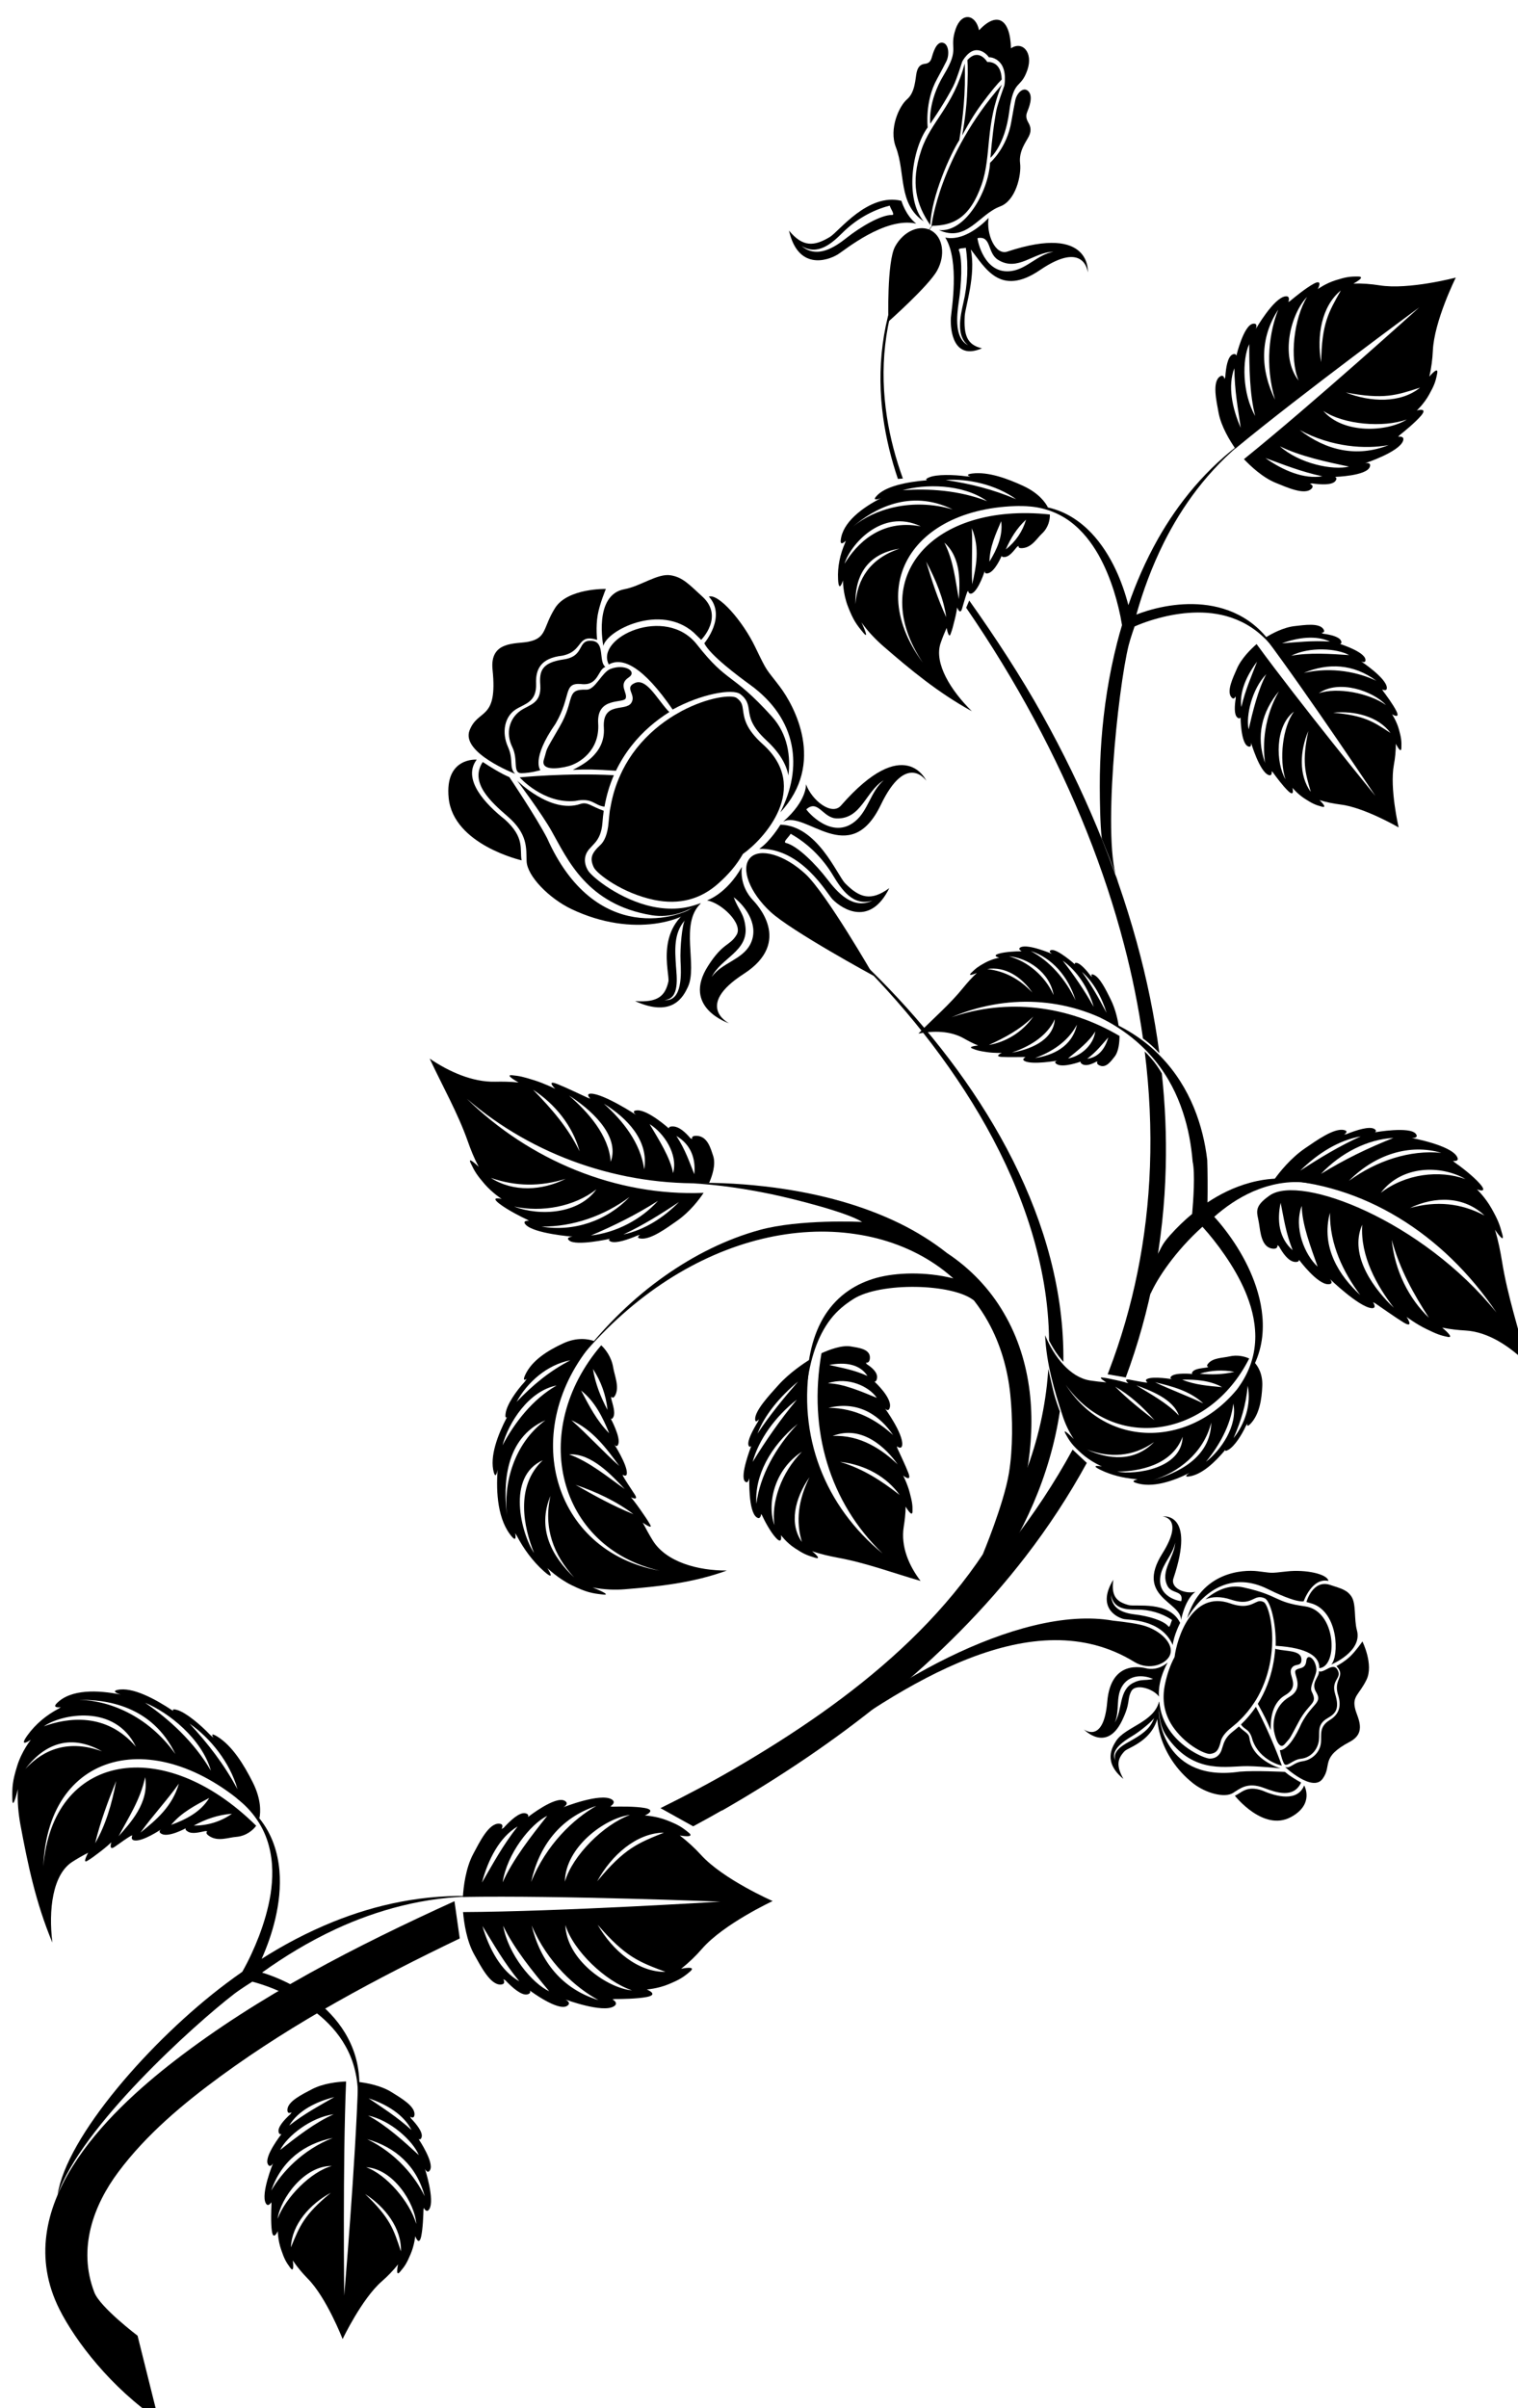 <?xml version="1.0" encoding="UTF-8" standalone="no"?>
<!DOCTYPE svg PUBLIC "-//W3C//DTD SVG 1.1//EN" "http://www.w3.org/Graphics/SVG/1.1/DTD/svg11.dtd">
<svg width="100%" height="100%" viewBox="0 0 379 601" version="1.1" xmlns="http://www.w3.org/2000/svg" xmlns:xlink="http://www.w3.org/1999/xlink" xml:space="preserve" xmlns:serif="http://www.serif.com/" style="fill-rule:evenodd;clip-rule:evenodd;stroke-linejoin:round;stroke-miterlimit:2;">
    <g transform="matrix(1,0,0,1,-508.956,-2783.23)">
        <g transform="matrix(1.11022e-16,0.216,-0.216,1.11022e-16,1228.31,3488.94)">
            <g id="path534" transform="matrix(0.556,0,0,-0.556,-18741.2,11770.1)">
                <path d="M29495.4,16375.2C29501.8,16309.1 29446.4,16259.8 29446.4,16259.8C29446.4,16259.8 29436.6,16357.2 29441.9,16455.6C29462.5,16446.6 29484.4,16440.1 29507.3,16436.1C29504.7,16414.4 29487.9,16411.6 29495.4,16375.2" style="fill:currentColor;fill-rule:nonzero;"/>
            </g>
            <g id="path536" transform="matrix(0.556,0,0,-0.556,-18741.2,11770.1)">
                <path d="M29558.3,16326.3C29522.8,16306.6 29453.1,16254.5 29453.1,16254.5C29453.1,16254.5 29522.3,16324 29501.8,16385.4C29496.5,16401.1 29506.4,16407.6 29515.8,16434.6L29515.8,16434.5C29523.8,16433.4 29531.8,16432.5 29540.1,16431.9C29562.1,16430.3 29573.2,16423.6 29580.5,16417.9C29583.7,16415.4 29594.1,16405.4 29596.6,16403.3C29608.4,16394.1 29623.4,16392.1 29639.9,16401.9C29653.9,16410.4 29701.2,16469.1 29715.1,16536.5C29722.6,16572.8 29719.9,16606.5 29707.3,16636.1C29725,16608.3 29739.3,16574.1 29732.8,16534.2C29710.7,16399.3 29615.9,16359 29558.3,16326.3" style="fill:currentColor;fill-rule:nonzero;"/>
            </g>
            <g id="path538" transform="matrix(0.556,0,0,-0.556,-18741.2,11770.1)">
                <path d="M29432.6,16459.9C29429.6,16415.2 29429.5,16398.4 29430.8,16370.3C29423,16384.4 29399.7,16438.4 29343.6,16434.8C29287.4,16431.3 29310.6,16480.1 29291.4,16492C29274.1,16502.7 29260.5,16476.5 29250.4,16498.9C29239.7,16522.7 29279.9,16543.1 29307.1,16567.4C29308.2,16568.4 29309.4,16569.6 29310.6,16571C29328,16543.2 29351,16515.6 29380.3,16492.6C29396.7,16479.6 29414.2,16468.8 29432.6,16459.9" style="fill:currentColor;fill-rule:nonzero;"/>
            </g>
            <g id="path540" transform="matrix(0.556,0,0,-0.556,-18741.2,11770.1)">
                <path d="M29341.2,16342.8C29283.8,16376.2 29262.7,16353.9 29264.1,16398.7C29264.7,16416.6 29228,16430.7 29221.1,16448.4C29209.5,16478 29226.4,16505.3 29238.9,16486.2C29253.5,16464.1 29270.7,16484.6 29282.1,16480.2C29293.5,16475.8 29278.1,16419.5 29334.2,16423C29390.4,16426.6 29417.1,16384.2 29423.2,16360.6C29429.3,16337 29432.2,16302.9 29409.1,16310.2C29382.2,16318.6 29398.7,16309.4 29341.2,16342.8" style="fill:currentColor;fill-rule:nonzero;"/>
            </g>
            <g id="path542" transform="matrix(0.556,0,0,-0.556,-18741.2,11770.1)">
                <path d="M29307.2,16736.4C29295.5,16734.7 29284.4,16733.1 29273.4,16718.4C29261.3,16702.4 29273,16636.6 29305.4,16577.8C29215.8,16516.3 29195.8,16473.3 29211.8,16445.1C29156,16415.9 29087.2,16563.1 29170.3,16628.3C29253.3,16693.5 29226.6,16699.6 29320,16784.2C29356.8,16817.4 29403.2,16823.3 29442.4,16818.5C29419.3,16814 29395.1,16800.3 29370,16773.3C29340.2,16741.1 29321.9,16738.5 29307.2,16736.4" style="fill:currentColor;fill-rule:nonzero;"/>
            </g>
            <g id="path544" transform="matrix(0.556,0,0,-0.556,-18741.2,11770.1)">
                <path d="M29216.9,16438C29222.1,16421.6 29257.4,16424.1 29252.3,16386.6C29249.8,16349.7 29277.4,16367.8 29334.8,16334.4C29408.9,16282.6 29431.4,16302.9 29431.4,16302.9C29431.4,16302.9 29437.4,16283.2 29437.7,16263.7C29437.9,16244.2 29410.1,16257.6 29383.3,16244.4C29354.2,16230.1 29323.6,16238.5 29307.7,16261.6C29294.8,16280.2 29293.3,16305.4 29254.1,16302.6C29226.4,16300.6 29208,16304.7 29201.3,16350.9C29194.6,16397.2 29159.4,16377.9 29162.7,16410.5C29165.4,16437.8 29205.5,16423.2 29216.9,16438" style="fill:currentColor;fill-rule:nonzero;"/>
            </g>
            <g id="path546" transform="matrix(0.556,0,0,-0.556,-18741.2,11770.1)">
                <path d="M29633.1,16413.7C29614.8,16405.4 29604.5,16408.4 29586.4,16428C29579.5,16435.4 29564.8,16442.8 29539.1,16444.7C29532.3,16445.2 29516.7,16447.1 29515.4,16447.2L29506.6,16448.9C29483.5,16453 29461.6,16459.8 29440.9,16469.3L29431.6,16473.7C29415.7,16481.7 29400.5,16491.3 29386.2,16502.6C29356.4,16526.2 29333.7,16554.1 29317,16581.7L29308.4,16596.8C29279.8,16650.9 29273.7,16700.8 29281.5,16711.1C29289.4,16721.7 29296.1,16722.7 29307.1,16724.2C29322.9,16726.5 29345.1,16729 29377.3,16765C29468.3,16866.6 29575.6,16766.4 29605.5,16723.9C29629.5,16710.1 29648.4,16693.5 29666.7,16672.9C29699.4,16636.4 29711.9,16592.3 29701,16539.3C29687.3,16473.4 29646.7,16419.9 29633.1,16413.7" style="fill:currentColor;fill-rule:nonzero;"/>
            </g>
            <g id="path548" transform="matrix(0.556,0,0,-0.556,-18741.2,11770.1)">
                <path d="M29167.7,16643.6C29167.7,16643.6 29112.2,16690.7 29070.7,16653.1C29064.2,16673 29120.5,16722.9 29175.4,16749.4C29230.3,16775.9 29218,16770.4 29257.7,16800.5C29297.5,16830.6 29417.4,16896.7 29519.1,16801.6C29426.9,16848.7 29325.5,16838.1 29253.2,16737.8C29237.4,16716 29192.6,16655.5 29167.7,16643.6" style="fill:currentColor;fill-rule:nonzero;"/>
            </g>
            <g id="path550" transform="matrix(0.556,0,0,-0.556,-18741.2,11770.1)">
                <path d="M29173.2,16433.7C29140.4,16441.5 29084.7,16551.8 29144.9,16621L29160.6,16637.1C29160.6,16637.1 29112.7,16685.2 29070.9,16639.8C29045,16611.6 29030.3,16598.4 29026.4,16573.4C29022.2,16546.3 29049.3,16510.9 29055.3,16477.7C29067.1,16412.5 29173.2,16433.7 29173.2,16433.7" style="fill:currentColor;fill-rule:nonzero;"/>
            </g>
            <g id="path552" transform="matrix(0.556,0,0,-0.556,-18741.2,11770.1)">
                <path d="M29439,16250.4C29425.7,16236.9 29410.1,16247.7 29382.9,16235.4C29353.4,16222.2 29320.3,16228 29305.2,16251.6C29293,16270.6 29290.4,16295.4 29251.2,16293.9C29223.5,16292.9 29198.6,16302 29193.5,16348.4C29184.3,16394 29147.2,16377.4 29160.6,16420.8C29160.6,16420.8 29134.6,16417.6 29109,16422C29086,16425.9 29054.8,16439 29054.8,16439C29054.8,16439 29053,16359.8 29094.1,16333.6C29135.3,16307.5 29156.8,16317.1 29164.6,16277.5C29169.6,16252 29162.2,16197.2 29222.6,16203.4C29329.6,16214.6 29302.6,16173.2 29349,16155.5C29395.6,16137.9 29439,16250.4 29439,16250.4" style="fill:currentColor;fill-rule:nonzero;"/>
            </g>
            <g id="path554" transform="matrix(0.556,0,0,-0.556,-18741.2,11770.1)">
                <path d="M29707.3,16636.1C29742.5,16593.9 29795.2,16416.2 29572.9,16316.9C29528.2,16293.8 29445.8,16238.3 29445.8,16238.3C29445.8,16238.3 29439.6,16221.2 29414.4,16183C29457,16154.9 29497.3,16199.9 29527.2,16234.4C29564.2,16277.4 29593.9,16273.2 29620.5,16274.2C29651.5,16275.3 29697.9,16321 29720,16367.3C29781.5,16497 29744,16609.2 29707.3,16636.1" style="fill:currentColor;fill-rule:nonzero;"/>
            </g>
            <g id="path556" transform="matrix(0.556,0,0,-0.556,-18741.2,11770.1)">
                <path d="M29618.8,16263.8C29596.8,16259.5 29571.8,16271.3 29533.9,16229C29502.1,16188.8 29450.5,16139.5 29409.5,16170.5C29409.5,16170.5 29403.9,16103.5 29489.5,16112.2C29586.5,16122.2 29618.8,16263.8 29618.8,16263.8" style="fill:currentColor;fill-rule:nonzero;"/>
            </g>
            <g id="path558" transform="matrix(0.556,0,0,-0.556,-18741.2,11770.1)">
                <path d="M29725.8,16781.2C29766,16824.7 29858.9,16995.9 29858.9,16995.9C29858.9,16995.9 29687.4,16897.3 29647.1,16853.8C29607,16810.4 29592,16758.8 29613.8,16738.8C29635.5,16718.7 29685.6,16737.7 29725.8,16781.2" style="fill:currentColor;fill-rule:nonzero;"/>
            </g>
            <g id="path560" transform="matrix(0.556,0,0,-0.556,-18741.2,11770.1)">
                <path d="M29512.8,16855.7C29491.2,16880.2 29530.8,16889.8 29531.7,16918.8C29533.1,16970.3 29475.4,16978.8 29452.5,17016.5C29475.8,16989.2 29515.4,16984.5 29537.9,16956.9C29577.2,16908.8 29517.4,16858 29512.8,16855.7ZM29538.5,16807.5C29513.3,16853.9 29638.3,16945.8 29503.4,17010.6C29392.3,17063.9 29453.5,17105.2 29453.5,17105.2C29453.5,17105.2 29352.8,17060.6 29505,16927.7C29526.6,16908.8 29494.9,16867.5 29460.6,16855C29460.6,16855 29494.4,16857.8 29538.5,16807.5" style="fill:currentColor;fill-rule:nonzero;"/>
            </g>
            <g id="path562" transform="matrix(0.556,0,0,-0.556,-18741.2,11770.1)">
                <path d="M29861,16659.1C29821.5,16678.5 29807.8,16735.2 29756.6,16729.1C29727.9,16725.7 29722.7,16714.9 29695.4,16704.7C29716.7,16732.7 29757.3,16758.4 29794.1,16738.7C29825.4,16721.9 29831.8,16679.8 29861,16659.1ZM29957.4,16695.1C29957.4,16695.1 29921.6,16621.9 29854.8,16725.5C29788.1,16829 29708.9,16751.7 29700,16743.4C29691.1,16735.2 29667.8,16717.7 29632.4,16721.7C29689.1,16689.7 29702,16649.2 29702,16649.2C29707.3,16679.4 29750.4,16724.5 29773.3,16710.9C29797.4,16696.5 29788.7,16683 29838.4,16651.3C29925.3,16595.8 29957.4,16695.1 29957.4,16695.1" style="fill:currentColor;fill-rule:nonzero;"/>
            </g>
            <g id="path564" transform="matrix(0.556,0,0,-0.556,-18741.2,11770.1)">
                <path d="M29563.6,16823.1C29583.6,16859.1 29614.5,16889.9 29649.7,16911C29679.2,16928.8 29715.1,16952.8 29702.5,16993.2C29721.7,16952.8 29686.6,16921.1 29657.8,16899.1C29627.7,16876.1 29588.5,16837.6 29582.6,16813.2C29580.8,16806.3 29570,16819.8 29563.6,16823.1ZM29594.9,16757.8C29592.6,16845.8 29688,16898.7 29699.7,16910.1C29721,16931 29756.7,16988.7 29676.5,17028.2C29704.5,16989.9 29696.7,16966.2 29666.5,16936.4C29649.4,16919.7 29546.3,16878.7 29544.7,16801.9C29544.7,16801.9 29579.4,16780.9 29594.9,16757.8" style="fill:currentColor;fill-rule:nonzero;"/>
            </g>
            <g id="path566" transform="matrix(0.556,0,0,-0.556,-18741.2,11770.1)">
                <path d="M29909.1,16560.7C29907.4,16593.4 29859.4,16586.1 29838.4,16584.7C29805.5,16582.6 29770,16579.7 29743.6,16603.1C29752.1,16597.8 29798.8,16592.9 29828.4,16594.2C29851.4,16595.4 29913.1,16599.2 29909.1,16560.7ZM29911.3,16499.7C29946.6,16577.7 29901.6,16600.2 29882.1,16609.4C29837.6,16630.5 29750.2,16591.6 29707.9,16636.7C29751.2,16536 29854.3,16572.9 29871.1,16568.9C29900.9,16561.9 29914.6,16547 29911.3,16499.7" style="fill:currentColor;fill-rule:nonzero;"/>
            </g>
            <g id="path568" transform="matrix(0.556,0,0,-0.556,-18741.2,11770.1)">
                <path d="M31447.4,17783.5C31490.5,17799 31500,17844.3 31500,17844.3C31500,17844.3 31436.3,17821.6 31377.8,17790.3C31391.1,17781.4 31403.3,17771 31414.4,17759.3C31426.8,17767 31422.1,17777.2 31447.4,17783.5" style="fill:currentColor;fill-rule:nonzero;"/>
            </g>
            <g id="path570" transform="matrix(0.556,0,0,-0.556,-18741.2,11770.1)">
                <path d="M31501.2,17762.5C31500,17787.9 31505.8,17842 31505.8,17842C31505.8,17842 31489.1,17783.2 31443.6,17777.1C31431.9,17775.5 31431.6,17768 31418.6,17755C31422.3,17750.9 31425.9,17746.6 31429.3,17742.2C31438.6,17730.3 31447,17726 31453.2,17723.6C31456,17722.5 31466,17719.6 31468.3,17718.7C31478.4,17714.9 31485.3,17707 31485.4,17694.9C31485.5,17684.7 31467.2,17641.2 31430.9,17614C31411.4,17599.4 31389.6,17591.2 31366.7,17589.7C31390.5,17587.8 31417,17589.6 31439,17604.8C31513.8,17656.1 31502.8,17720.8 31501.2,17762.5" style="fill:currentColor;fill-rule:nonzero;"/>
            </g>
            <g id="path572" transform="matrix(0.556,0,0,-0.556,-18741.2,11770.1)">
                <path d="M31371.6,17794.3C31397.9,17808.8 31408.3,17813.7 31426.1,17821.1C31414.5,17821.4 31372.4,17818.9 31353.5,17851.3C31334.5,17883.8 31313.2,17856.7 31298.6,17864C31285.5,17870.6 31296.4,17885.8 31278.9,17885C31260.2,17884.2 31262.8,17855.8 31258.1,17833.5C31257.9,17832.7 31257.6,17831.6 31257.2,17830.5C31280.9,17828.8 31306.5,17823.8 31331.8,17814.1C31345.9,17808.7 31359.2,17802 31371.6,17794.3" style="fill:currentColor;fill-rule:nonzero;"/>
            </g>
            <g id="path574" transform="matrix(0.556,0,0,-0.556,-18741.2,11770.1)">
                <path d="M31409.2,17879.2C31367,17901.7 31372.8,17920 31345.8,17906.2C31335,17900.8 31312.5,17917.2 31298.9,17916C31276.4,17913.9 31265.9,17896.5 31282.4,17895.1C31301.5,17893.3 31295.3,17877.7 31302.4,17872.7C31309.4,17867.5 31338.2,17892.4 31357.2,17859.9C31376.2,17827.5 31412.4,17824.8 31429.2,17828.2C31446,17831.6 31468.1,17839.8 31454.9,17850.6C31439.6,17863.3 31451.4,17856.7 31409.2,17879.2" style="fill:currentColor;fill-rule:nonzero;"/>
            </g>
            <g id="path576" transform="matrix(0.556,0,0,-0.556,-18741.2,11770.1)">
                <path d="M31154.1,17784.7C31150.7,17791.8 31147.5,17798.4 31152.4,17808.9C31157.7,17820.2 31202.6,17832.7 31251,17831.5C31255.1,17899.4 31274.1,17923 31297.5,17922.1C31294.4,17961.8 31177.9,17957.8 31169,17892.5C31160.1,17827.3 31146.4,17840.4 31129.5,17763.8C31122.9,17733.6 31136.8,17705.9 31154.5,17685.4C31148.6,17699.6 31147.9,17717.1 31155.1,17738.9C31163.6,17764.9 31158.3,17775.9 31154.1,17784.7" style="fill:currentColor;fill-rule:nonzero;"/>
            </g>
            <g id="path578" transform="matrix(0.556,0,0,-0.556,-18741.2,11770.1)">
                <path d="M31303.8,17921.3C31315.8,17923.1 31327.6,17902.6 31348.7,17916.4C31370.5,17928.4 31369.8,17907.7 31412,17885.2C31471.8,17858.7 31467.8,17840.2 31467.8,17840.2C31467.8,17840.2 31482.3,17842.5 31494.3,17848C31506.4,17853.5 31487.6,17865.2 31485.7,17884C31483.5,17904.4 31466.8,17919.2 31446.6,17921.4C31430.3,17923.2 31414.2,17916.8 31401.2,17939.6C31392,17955.7 31382.5,17964.8 31351.5,17955.2C31320.5,17945.6 31319.1,17970.9 31300.2,17959.6C31284.5,17950.2 31308.6,17931.9 31303.8,17921.3" style="fill:currentColor;fill-rule:nonzero;"/>
            </g>
            <g id="path580" transform="matrix(0.556,0,0,-0.556,-18741.2,11770.1)">
                <path d="M31475.6,17695.4C31473.9,17708 31468.1,17712.9 31449.2,17717.4C31442.1,17719.1 31432,17725.2 31421.1,17739.1C31418.3,17742.7 31411.1,17750.9 31410.6,17751.6L31406.3,17756C31395.1,17767.8 31382.5,17778.1 31369,17786.9L31362.8,17790.9C31351.8,17797.5 31340.1,17803.2 31327.8,17807.9C31302,17817.8 31276.3,17822.4 31253,17823.8L31240.5,17824.3C31196.4,17824.7 31163.4,17813.7 31160,17806.4C31156.5,17798.9 31158.4,17794.9 31161.6,17788.3C31166.1,17778.8 31172.9,17765.6 31162.9,17737.2C31134.6,17657 31236.8,17625.8 31274.2,17621.3C31291.8,17611.9 31309.2,17606.1 31328.7,17601.8C31363.5,17594 31395.4,17599.7 31423.9,17621.2C31459.4,17647.8 31476.9,17685.9 31475.6,17695.4" style="fill:currentColor;fill-rule:nonzero;"/>
            </g>
            <g id="path582" transform="matrix(0.556,0,0,-0.556,-18741.2,11770.1)">
                <path d="M31158.6,17889.6C31158.6,17889.6 31108.7,17907 31116.2,17941.1C31101.6,17939.1 31092,17893.1 31096.4,17854.8C31100.8,17816.4 31099.5,17824.9 31096,17793.9C31092.4,17763 31097,17676.8 31193.9,17647.3C31130.2,17685.3 31098.4,17745.2 31132.8,17814.5C31140.3,17829.7 31160.7,17872.1 31158.6,17889.6" style="fill:currentColor;fill-rule:nonzero;"/>
            </g>
            <g id="path584" transform="matrix(0.556,0,0,-0.556,-18741.2,11770.1)">
                <path d="M31289.9,17947C31272.8,17963.2 31183.8,17962.5 31163.9,17908.9L31159.9,17895.4C31159.9,17895.4 31112.3,17908.4 31124.5,17944.8C31132,17967.5 31134.6,17979.5 31148.5,17988.9C31163.7,17999.1 31195.7,17994.1 31218.4,18000.3C31263,18012.6 31289.9,17947 31289.9,17947" style="fill:currentColor;fill-rule:nonzero;"/>
            </g>
            <g id="path586" transform="matrix(0.556,0,0,-0.556,-18741.2,11770.1)">
                <path d="M31503,17851.1C31506.3,17862.5 31493.7,17868.1 31491,17886.9C31488.1,17907.2 31472.1,17924 31451.8,17925.6C31435.5,17927 31419.3,17921.3 31405.4,17943.7C31395.6,17959.5 31380.6,17970.8 31350.1,17960.3C31318.5,17952.3 31314.8,17977.8 31293.1,17957.8C31293.1,17957.8 31285.3,17973.3 31272.9,17986.4C31261.8,17998.1 31242,18011.8 31242,18011.8C31242,18011.8 31290.1,18035.7 31321.7,18020.2C31353.3,18004.7 31355.5,17989.9 31382.8,17996.9C31400.5,18001.5 31431.4,18021.4 31450.3,17985.8C31483.8,17922.7 31499.1,17949.8 31527.5,17928.9C31555.9,17907.9 31503,17851.1 31503,17851.1" style="fill:currentColor;fill-rule:nonzero;"/>
            </g>
            <g id="path588" transform="matrix(0.556,0,0,-0.556,-18741.2,11770.1)">
                <path d="M31366.7,17589.7C31406,17582.2 31535.2,17603.9 31512.5,17757C31509.9,17788.7 31513,17850.8 31513,17850.8C31513,17850.8 31521.2,17859.2 31535.2,17884.3C31568.6,17868.6 31556.1,17833.1 31546.1,17806.4C31533.6,17773.2 31547.4,17757.8 31556.8,17742.7C31567.8,17725 31557.1,17685.8 31537,17660.1C31480.3,17588.2 31397.1,17576.9 31366.7,17589.7" style="fill:currentColor;fill-rule:nonzero;"/>
            </g>
            <g id="path590" transform="matrix(0.556,0,0,-0.556,-18741.2,11770.1)">
                <path d="M31562.5,17746.6C31556.9,17760.2 31540.2,17770.8 31551.9,17804.1C31564.7,17833.5 31575.6,17876.7 31541.1,17890.7C31541.1,17890.7 31580.2,17913.1 31607.1,17862.7C31637.5,17805.5 31562.5,17746.6 31562.5,17746.6" style="fill:currentColor;fill-rule:nonzero;"/>
            </g>
            <g id="path592" transform="matrix(0.556,0,0,-0.556,-18741.2,11770.1)">
                <path d="M31105.3,17592C31079.9,17596.6 31062,17617.4 31036.5,17622.6C31068.3,17620.6 31095.2,17590.8 31126.5,17606.5C31144,17615.3 31134.9,17640.3 31158.2,17635.2C31158.5,17631.9 31149.8,17583.8 31105.3,17592ZM31138.8,17664.7C31144.1,17641.9 31130.7,17612.2 31110.9,17618.9C30971.7,17665.7 30982.2,17596.4 30982.2,17596.4C30982.2,17596.4 30984.6,17642.6 31059.3,17595.8C31150,17538.9 31159.4,17635.4 31197.5,17634.7C31149.9,17644.9 31138.8,17664.7 31138.8,17664.7" style="fill:currentColor;fill-rule:nonzero;"/>
            </g>
            <g id="path594" transform="matrix(0.556,0,0,-0.556,-18741.2,11770.1)">
                <path d="M31336.3,17511.5C31310.2,17526.4 31310.8,17556.6 31320,17576.6C31324,17558.3 31319.3,17552.3 31328,17535.2C31343.6,17504.8 31383.7,17513.5 31410.5,17497C31386.8,17507.4 31358.4,17498.8 31336.3,17511.5ZM31406.8,17511.9C31368.5,17530.5 31363.5,17521.9 31345.5,17531.2C31328.5,17540.1 31340.1,17577.2 31356.6,17588.9C31356.6,17588.9 31326.8,17584.4 31285.7,17606.9C31301.5,17588.3 31299.6,17570.2 31297.9,17562.8C31296.2,17555.4 31278.4,17488.8 31367.3,17481.3C31456.3,17473.8 31424.7,17432.7 31424.7,17432.7C31424.7,17432.7 31473.8,17479.2 31406.8,17511.9" style="fill:currentColor;fill-rule:nonzero;"/>
            </g>
            <g id="path596" transform="matrix(0.556,0,0,-0.556,-18741.2,11770.1)">
                <path d="M31210.7,17608.5C31197.9,17598.1 31189,17565 31186.2,17541.5C31183.5,17519 31177.2,17490.2 31145.1,17489.3C31174.7,17494 31175.9,17521 31175.7,17542.6C31175.5,17568.4 31182.8,17594.6 31197.4,17616.1C31201.9,17613.6 31214.3,17611.4 31210.7,17608.5ZM31203.3,17632.9C31156.7,17609.9 31170.3,17540.3 31166.4,17525.9C31159.5,17500.4 31147.8,17489.2 31113.7,17493.9C31168.3,17460.4 31190.3,17496.9 31195.2,17514.9C31197.8,17524.7 31194.3,17593.4 31249.4,17617.5C31229.3,17619.5 31203.3,17632.9 31203.3,17632.9" style="fill:currentColor;fill-rule:nonzero;"/>
            </g>
            <g id="path598" transform="matrix(0.556,0,0,-0.556,-18741.2,11770.1)">
                <path d="M31438.1,17533.9C31427.8,17551 31407.1,17575.6 31400.7,17578.8C31425,17570.8 31436.7,17550.1 31447.8,17531.1C31454.8,17519 31468.4,17490 31489.2,17498.5C31467,17485.1 31446.1,17520.7 31438.1,17533.9ZM31469.9,17517.4C31461.1,17525.6 31444.9,17594 31366.5,17589.1C31410.3,17578.5 31419.3,17518.4 31449,17499.5C31462,17491.3 31492.9,17472.5 31527.6,17514.9C31499.8,17499.3 31485.4,17502.7 31469.9,17517.4" style="fill:currentColor;fill-rule:nonzero;"/>
            </g>
            <g id="path600" transform="matrix(0.556,0,0,-0.556,-18741.2,11770.1)">
                <path d="M30640.8,17374.4C30629.6,17366.9 30616.9,17360.4 30616.9,17360.4C30577.4,17359.9 30537.6,17356.4 30498,17349.6C30346.4,17323.8 30202.3,17256 30073.3,17168.9C30008.1,17125 29946.2,17075.8 29887.9,17022.8C29843.8,16982.6 29800.6,16939.9 29760.7,16893.4C29799.3,16941 29841.3,16985 29884.4,17026.6C30094.9,17228.7 30370.9,17393.6 30661,17390.1C30661,17390.1 30651.6,17381.7 30640.8,17374.4" style="fill:currentColor;fill-rule:nonzero;"/>
            </g>
            <g id="path602" transform="matrix(0.556,0,0,-0.556,-18741.2,11770.1)">
                <path d="M31588.3,16552.5C31562.7,16604.4 31535.7,16655.6 31506.5,16705.9C31365.5,16948.3 31182.8,17187.4 30916.4,17301.2C30850.6,17329.3 30781,17347.7 30709.6,17355.8C30698.4,17357 30687.1,17358 30675.7,17358.8C30675.7,17358.8 30698.4,17363.7 30720.3,17368.9C30743,17374.4 30763.7,17382.8 30763.7,17382.8C31032,17342.3 31247.7,17160.3 31407.9,16956.7C31458.7,16892.2 31505.2,16824.3 31548.7,16754.6C31576.1,16710.6 31601.7,16665.9 31626.1,16620.5L31588.3,16552.5" style="fill:currentColor;fill-rule:nonzero;"/>
            </g>
            <g id="path604" transform="matrix(0.556,0,0,-0.556,-18741.2,11770.1)">
                <path d="M31859.1,16135.2C31941.8,15963 32032.2,15793.1 32144.5,15639.3C32202.1,15560.6 32266.1,15483.8 32344.7,15425.2C32412.5,15374.6 32502.6,15340.1 32594.7,15375.6C32625.5,15387.4 32684.6,15465.4 32684.6,15465.4L32859.7,15509.1C32793.1,15410.9 32696.7,15336.6 32629.6,15302.9C32418.5,15197.2 32222.4,15401.2 32113.2,15542.5C31977.1,15718.9 31874.3,15921 31781.7,16124.2L31859.1,16135.2" style="fill:currentColor;fill-rule:nonzero;"/>
            </g>
            <g id="path606" transform="matrix(0.556,0,0,-0.556,-18741.2,11770.1)">
                <path d="M30268.7,16578.7C30236.5,16572.9 30199.9,16549.5 30166.9,16529.9C30185.2,16559.6 30229.9,16589.6 30268.7,16578.7ZM30271,16622.8C30244.9,16612.2 30221.4,16604.9 30191.5,16585.6C30210,16616.9 30240.3,16626 30271,16622.8ZM30124.5,16434.8C30153.7,16482.2 30200.4,16528.9 30261,16518.7C30206.1,16511.1 30160.5,16474.9 30124.5,16434.8ZM30107.5,16362.3C30133.6,16403.5 30188.8,16469.5 30245.2,16449.1C30190.4,16445.3 30141.7,16401.9 30107.5,16362.3ZM30095.5,16287.6C30125.1,16333.2 30170.6,16370.1 30223.6,16384.4C30173.6,16360 30134.9,16326 30095.5,16287.6ZM30278.7,16199.9C30296.6,16252.1 30297.1,16302.4 30280.6,16355.4C30305.1,16306.7 30308.9,16247.1 30278.7,16199.9ZM30338.2,16248.4C30350.6,16305.1 30338.8,16373.2 30302.4,16419.3C30353.3,16383.2 30359,16302.4 30338.2,16248.4ZM30379.8,16305.2C30380.5,16370.6 30357.3,16435.8 30318.4,16488.1C30367.7,16441.2 30391.3,16372.5 30379.8,16305.2ZM30398.4,16407.8C30377.5,16457.2 30355.1,16502 30326.4,16547.3C30365.4,16512.1 30392.4,16460.1 30398.4,16407.8ZM30396.3,16475.3C30377.3,16515.8 30353.6,16553.9 30328.8,16591C30361.1,16559.2 30386.5,16520 30396.3,16475.3ZM30138.3,16503.6C30139.2,16490.2 30147.7,16501.8 30147.7,16501.8C30147.8,16502 30147.8,16502.1 30147.9,16502.4C30147.8,16502 30147.7,16501.7 30147.5,16501.4C30147.6,16501.5 30147.6,16501.6 30147.7,16501.8C30147.7,16501.8 30104.2,16435.3 30103.6,16408.4C30103.4,16397.6 30110.9,16403.7 30113.9,16406.5C30113.4,16404.9 30112.9,16403.4 30112.4,16401.8C30106.7,16389.1 30091.6,16358.1 30083.8,16338.5C30073.7,16313.4 30093.6,16333.7 30093.6,16333.7L30093.6,16333.8L30093.6,16333.6L30093.6,16333.7C30093.6,16333.7 30082.9,16312.6 30075.8,16290.2C30068.7,16267.4 30066.8,16259.8 30065.3,16243.6C30063.9,16227.5 30080.3,16257.4 30080.3,16257.4C30080.4,16257.5 30080.4,16257.6 30080.4,16257.7C30078.6,16239.8 30078.5,16223.1 30078.8,16209C30079.9,16161.5 30057.9,16112.6 30030.8,16072.7C30087.8,16099.3 30144.1,16131.3 30202.6,16151.9C30219.6,16157.8 30238,16165.2 30256.1,16174.8C30256,16174.7 30256,16174.7 30255.8,16174.7C30255.8,16174.7 30231.3,16149.8 30248.3,16158.1C30265.5,16166.3 30273,16171 30291.7,16187.1C30310,16203.1 30322.4,16222.3 30322.4,16222.3L30322.3,16222.2C30322.3,16222.3 30322.4,16222.3 30322.4,16222.3C30322.4,16222.3 30316.1,16196.7 30332.2,16217.5C30344.8,16233.7 30359.8,16263 30365.3,16275.2C30366.1,16276.5 30366.9,16277.8 30367.6,16279.1C30367.5,16275.1 30368,16265.4 30375.5,16272C30394.4,16288.4 30400.8,16369.9 30400.8,16369.9L30400.8,16369.4C30400.8,16369.8 30400.8,16370.1 30401,16370.5C30401,16370.2 30400.9,16370.1 30400.8,16369.9C30400.8,16369.9 30401.5,16354.2 30408.8,16362.8C30420.9,16377.4 30405.4,16446.5 30405.4,16446.5C30405.4,16446.4 30405.5,16446.3 30405.4,16446.1L30405.4,16447.1C30407.1,16445 30409.2,16444.4 30411.2,16449.8C30415.1,16460.7 30406.7,16485.4 30398.3,16504.9C30397.9,16506.6 30397.6,16508.4 30397.2,16510.1C30399.3,16506.8 30403.5,16501.9 30404.7,16511.1C30407.6,16532.3 30382.5,16565.9 30367.5,16587.4C30348.9,16613.9 30323.5,16633 30309.7,16642.2C30317.2,16459.4 30241.5,16279.8 30114.1,16149.8C30233.7,16288.6 30296.1,16470.6 30289.4,16653.5C30275.8,16659.5 30251.1,16668.3 30232.6,16661.9C30217.6,16656.8 30191.8,16650.5 30191.2,16627.3C30191,16617.3 30195.5,16617.5 30198,16618.4C30197.3,16617.2 30196.7,16615.9 30196.1,16614.6C30185,16605.3 30171.7,16591.5 30171.7,16578C30171.7,16571.3 30173.6,16569.8 30175.7,16569.9C30175.6,16569.6 30175.5,16569.4 30175.3,16569C30175.4,16569.2 30175.4,16569.3 30175.4,16569.4C30175.4,16569.4 30136.7,16526.3 30138.3,16503.6" style="fill:currentColor;fill-rule:nonzero;"/>
            </g>
            <g id="path608" transform="matrix(0.556,0,0,-0.556,-18741.2,11770.1)">
                <path d="M30735.7,17002.2C30722.6,16969.7 30706.5,16933.8 30705.4,16900.5C30691.3,16942.7 30712.1,16986.3 30735.7,17002.2ZM30690.2,16982.8C30677.1,16953.4 30673.5,16929.5 30667.4,16903.2C30661,16936 30665.3,16966.8 30690.2,16982.8ZM30756.5,16901.7C30740.4,16966.8 30775.5,17010.7 30813.1,17036.1C30782.6,17002.7 30756.7,16958.8 30756.5,16901.7ZM30815,16910.4C30790.6,16972.2 30841.4,17022.8 30874.1,17045.6C30843.7,17014.1 30811.9,16967.7 30815,16910.4ZM30868.7,16925.8C30874.7,16980 30901.3,17023.7 30937.5,17049.7C30908.8,17012.6 30883.9,16975.7 30868.7,16925.8ZM30900.6,16862.3C30948.4,16838.8 30992.1,16833.6 31035.2,16846.5C30997.9,16820.1 30945.6,16830.9 30900.6,16862.3ZM30847.7,16846.6C30891.9,16803 30952.5,16782.8 31000.2,16789.3C30955.8,16773.5 30885,16788.9 30847.7,16846.6ZM30789.9,16837.7C30839.9,16790.7 30899.1,16758.8 30955.8,16752C30898.8,16747.6 30836.4,16780.4 30789.9,16837.7ZM30739.4,16836.1C30782.2,16800.7 30823.7,16771.9 30869,16744.1C30822.9,16756.5 30774.6,16790.9 30739.4,16836.1ZM30701.8,16838.6C30737,16808.1 30772.8,16778.8 30810.1,16754.1C30770.2,16769.6 30733.3,16800.8 30701.8,16838.6ZM30702.4,16997.8C30702.5,16997.8 30702.6,16997.8 30702.7,16997.9C30702.5,16997.8 30702.3,16997.7 30702.1,16997.6C30701.9,16999.7 30700.3,17001.9 30694.5,17002.7C30682.8,17004.3 30672.4,16991.8 30665.6,16981.2C30664.6,16980.7 30663.6,16980.1 30662.6,16979.6C30663,16982.2 30662.7,16986.9 30654,16987.8C30633.9,16989.8 30631.6,16963.3 30628.9,16948.2C30625.6,16929.4 30636.1,16902.4 30643,16887.2C30802.5,16859.3 30952.9,16904 31059.1,17014.2C30961.5,16894.8 30814.7,16835.7 30655.1,16864.6C30664.8,16849 30684.3,16820 30709.6,16797.3C30730,16779 30762.1,16748.8 30780.2,16749.3C30788,16749.6 30783.3,16754.5 30780.1,16757.2C30781.7,16756.6 30783.3,16756 30784.8,16755.4C30802.7,16744.3 30825.1,16732.6 30834.1,16735.5C30838.5,16736.9 30837.8,16739.3 30835.8,16741.3C30836,16741.2 30836.3,16741.1 30836.6,16741.1L30836.2,16741.1C30836.2,16741.1 30898,16716.9 30909.3,16728.1C30915.9,16734.7 30902.2,16737.2 30902.2,16737.2L30901.7,16737.2C30902,16737.2 30902.2,16737.3 30902.5,16737.3C30902.4,16737.2 30902.4,16737.2 30902.2,16737.2C30902.2,16737.2 30972.1,16734.6 30984.1,16752.6C30988.9,16759.8 30980.5,16761.4 30977,16761.8C30978,16762.5 30979.1,16763.2 30980.1,16763.8C30990.1,16768.3 31013.7,16780.6 31026.3,16792.1C31042.4,16806.7 31021,16803 31021,16803L31020.9,16803C31021,16803 31021,16803 31021,16803.1L31021,16803C31021,16803 31036.2,16813.9 31047.8,16831.4C31059.6,16849.2 31062.8,16856.5 31067.9,16873.7C31073,16890.8 31054.4,16867.7 31054.4,16867.7C31054.4,16867.6 31054.3,16867.5 31054.3,16867.4C31060.5,16885.3 31064.7,16904 31067.9,16921.2C31078.8,16980.6 31099.8,17036.2 31116.2,17093.2C31084.8,17069.3 31045,17051.7 31003.6,17058.2C30991.3,17060.2 30977,17062 30961.5,17062.2L30961.8,17062.2C30961.8,17062.2 30985.8,17076.1 30972,17076.4C30958.2,17076.8 30951.7,17075.6 30932.9,17070.7C30914.3,17065.9 30897.2,17057 30897.2,17057L30897.3,17057C30897.2,17057 30897.2,17057 30897.2,17056.9L30897.2,17057C30897.2,17057 30912.4,17075.7 30891.9,17067.9C30875.8,17061.8 30850.7,17049.5 30840.3,17044.9C30839,17044.6 30837.7,17044.3 30836.4,17043.9C30838.5,17046.7 30842.9,17054 30833.6,17055C30810.3,17057.5 30757.8,17019.3 30757.8,17019.3C30758,17019.3 30758,17019.4 30758.1,17019.4C30757.8,17019.3 30757.6,17019.2 30757.3,17019.1C30757.5,17019.2 30757.6,17019.2 30757.8,17019.3C30757.8,17019.3 30766.8,17026.9 30755.1,17029.4C30735.2,17033.7 30702.4,16997.8 30702.4,16997.8" style="fill:currentColor;fill-rule:nonzero;"/>
            </g>
            <g id="path610" transform="matrix(0.556,0,0,-0.556,-18741.2,11770.1)">
                <path d="M30809.3,16445.9C30783.8,16420.2 30751.9,16404.1 30720.6,16387.5C30742.5,16415.8 30777.1,16433 30809.3,16445.9ZM30760.8,16442.4C30734.3,16428.2 30706.1,16417 30675.7,16412.1C30700.9,16428.7 30729.9,16439.3 30760.8,16442.4ZM30782.2,16367.3C30802.1,16411.6 30841,16440.5 30877.3,16466.8C30846.7,16432.4 30812.7,16401.9 30782.2,16367.3ZM30853.2,16362.6C30850.4,16409.5 30898,16452.2 30925.2,16478.2C30900.1,16442.4 30869,16405.8 30853.2,16362.6ZM30916.5,16376C30931.2,16419.4 30951,16461.5 30977.5,16496.3C30960.7,16454.5 30938.3,16414.1 30916.5,16376ZM30939.5,16323.8C31006.2,16308.6 31063.1,16330.9 31108.8,16373C31066.5,16327.6 31007.9,16295.1 30939.5,16323.8ZM30865.4,16307.8C30920.2,16249.6 31005.3,16268.4 31058.2,16289.7C31018,16263.3 30899.7,16231.4 30865.4,16307.8ZM30782.3,16313.2C30831.5,16246.9 30914.7,16226 30980.1,16233.4C30917.4,16225.4 30819.5,16228 30782.3,16313.2ZM30710,16336.6C30739,16286.1 30787.3,16249.3 30834.4,16224.1C30787.4,16236.5 30721.5,16278.4 30710,16336.6ZM30657.6,16365.2C30680.7,16320.9 30709,16287.2 30744.1,16253.4C30703.4,16275.5 30666.9,16316.7 30657.6,16365.2ZM30779.4,16449.4C30779.5,16449.4 30779.6,16449.4 30779.7,16449.3L30779,16449.3C30779.9,16450.9 30779.5,16452.8 30775,16454.8C30765.9,16458.9 30750.4,16453.5 30736.9,16450C30735.6,16450.1 30734.3,16450.2 30733,16450.3C30735.1,16451.5 30737.9,16454.4 30730.5,16458.4C30713.1,16467.6 30689.6,16457 30672.2,16454.1C30650.6,16450.6 30634.2,16437.7 30626.5,16429.3C30804.3,16277.3 31046.6,16339.1 31094.8,16550.7C31054.9,16326.8 30801.5,16256.5 30617.8,16414.7C30613.6,16403.2 30608.8,16379.4 30622.8,16349.6C30637.3,16318.5 30657.6,16285.4 30687.8,16271.4C30701.3,16265.1 30698.7,16271.1 30696.1,16274.5C30698.1,16273.1 30700.2,16271.7 30702.3,16270.3C30721.3,16252.6 30749.5,16233.1 30767.8,16230.6C30776.8,16229.3 30777.5,16231.1 30775.8,16233.2C30776.3,16233.1 30776.7,16232.9 30777.1,16232.8C30776.9,16232.9 30776.8,16232.9 30776.6,16233C30811.6,16214.8 30857.7,16196.6 30890.9,16206.1C30906.1,16210.5 30885,16214 30885,16214L30884.1,16214L30885.7,16214L30885,16214C30932.5,16210.3 30991,16214.2 31025,16244.3C31034.9,16253.1 31022.1,16251.5 31016.9,16250.4C31018.8,16251.5 31020.5,16252.6 31022.3,16253.8C31049.6,16268.1 31075.1,16286.7 31095.9,16310C31120,16337.1 31089.5,16317.4 31089.5,16317.4L31089.4,16317.3C31089.5,16317.4 31089.5,16317.4 31089.6,16317.5C31089.5,16317.5 31089.5,16317.4 31089.5,16317.4C31089.5,16317.4 31111.6,16340 31125.5,16368.8C31139.6,16398.2 31141.9,16409.5 31144.4,16432.3C31147,16455.1 31130,16412.1 31130,16412.1C31129.9,16411.9 31129.9,16411.9 31129.8,16411.7C31134.5,16435.9 31135.1,16458.7 31133.5,16478.5C31127.7,16549.4 31120.3,16620 31094.6,16690.5C31094.9,16630.7 31077.1,16564.1 31031.7,16536.2C31020.5,16529.3 31007.8,16522.3 30994.8,16515.5C30994.8,16515.5 30994.9,16515.5 30995,16515.6C30995,16515.6 31010.8,16537.7 30999.2,16531C30987.6,16524.4 30982.7,16520.6 30968.5,16510.9C30954.5,16501.3 30942.4,16491.2 30942.4,16491.2C30942.4,16491.2 30950.9,16508.4 30936.2,16498.8C30924.6,16491.2 30906.3,16479 30898.4,16474.7C30897.5,16474.4 30896.4,16474 30895.5,16473.8C30897,16476.1 30899.9,16482.1 30892.9,16482.6C30875.2,16483.9 30832.1,16456.3 30832.1,16456.3L30832.4,16456.3C30832.1,16456.3 30831.9,16456.2 30831.6,16456.1C30831.8,16456.2 30831.9,16456.3 30832.1,16456.3C30832.1,16456.3 30840.5,16461.4 30832.2,16464.7C30818.1,16470.3 30779.4,16449.4 30779.4,16449.4" style="fill:currentColor;fill-rule:nonzero;"/>
            </g>
            <g id="path612" transform="matrix(0.556,0,0,-0.556,-18741.2,11770.1)">
                <path d="M30482.9,16560.7C30438.5,16623.5 30405.5,16690.6 30386.8,16758.9C30364.2,16841.5 30369.8,16968.2 30370.3,16971.8C30350.7,16941.8 30323.4,16834.4 30312.6,16783.6C30302.1,16732.7 30292.9,16676.5 30289.5,16612.9C30287.4,16676.6 30291.8,16733.8 30298.4,16786C30305.2,16838.2 30315,16885.3 30327.4,16928.9C30339.9,16972.4 30355,17012.4 30373.3,17049.9C30390.5,17084.8 30410.6,17117.5 30434.8,17148.1C30467.3,17197.4 30510.4,17237.8 30559.1,17266.1C30610.1,17296.2 30666.5,17313.2 30722.7,17320C30778.9,17326.8 30835,17323.7 30889.3,17314.3C30943.8,17304.8 31022.1,17255.4 31061.5,17222.3C31061.5,17222.3 30957.1,17266.1 30892.3,17276.9C30841.2,17285.3 30778.9,17285 30727.3,17279.6C30675.7,17274.1 30624.4,17259.6 30577.7,17233.6C30562.3,17225.1 30547.7,17215.3 30533.6,17204.4C30497.8,17160.6 30494.6,17009.6 30530.4,16953.5C30541.1,16936.6 30554.2,16920.1 30571.8,16906.5C30607.1,16879.1 30656.3,16863.1 30712,16856.6C30656,16857.7 30604.3,16868.7 30563.5,16894.7C30543.3,16907.6 30526.3,16924.1 30513.5,16942.7C30500.6,16961.2 30492,16981.4 30486.4,17001.5C30475.3,17041.9 30472.9,17103 30487.5,17161.3C30476.8,17149.3 30466.7,17136.6 30457.6,17122.9C30425.8,17075.7 30404.3,17019.1 30395.4,16957.7C30386.1,16896.3 30389.4,16830.2 30405.4,16763.7C30421.4,16697.2 30450.3,16630.2 30491.5,16566.4C30532.6,16502.6 30586.1,16442 30650.7,16387.3C30583.8,16439.2 30527.3,16497.7 30482.9,16560.7" style="fill:currentColor;fill-rule:nonzero;"/>
            </g>
            <g id="path614" transform="matrix(0.556,0,0,-0.556,-18741.2,11770.1)">
                <path d="M28826.2,17046.1C28785.2,17032.2 28742.6,17021.6 28698.7,17015.5C28649,17008.6 28597.7,17007.7 28546.7,17014.4C28495.7,17021 28445.1,17035.3 28397.3,17057.4C28373.5,17068.5 28350.3,17081.4 28328.2,17096.3C28306.2,17111.2 28285,17127.8 28266.3,17147.2C28285.3,17128.1 28306.8,17112 28328.9,17097.4C28351.3,17083 28374.5,17070.5 28398.5,17059.9C28446.3,17038.7 28496.8,17025.4 28547.4,17019.7C28598,17013.9 28648.6,17015.7 28697.6,17023.3C28741.7,17030.1 28784.4,17041.7 28825.4,17056.4L28826.2,17046.1" style="fill:currentColor;fill-rule:nonzero;"/>
            </g>
            <g id="path616" transform="matrix(0.556,0,0,-0.556,-18741.2,11770.1)">
                <path d="M30843.3,17409.3C30912.9,17371.4 30978.4,17327.8 31039.8,17279.9C31147.4,17195.9 31242.6,17099.2 31327.8,16994.6C31412.9,16889.9 31488.3,16777.4 31556.3,16659L31593.4,16680.3C31524.5,16800.4 31447.8,16914.9 31360.7,17021.4C31273.5,17127.9 31175.7,17226.6 31064.7,17312.1C31004.1,17358.8 30939.3,17401.4 30870.9,17438.8L30843.3,17409.3" style="fill:currentColor;fill-rule:nonzero;"/>
            </g>
            <g id="path618" transform="matrix(0.556,0,0,-0.556,-18741.2,11770.1)">
                <path d="M30686.8,17482.1C30684.6,17483 30682.4,17483.9 30680.1,17484.7C30548.3,17535.2 30404.8,17564.7 30255.2,17570.1C30176.8,17573 30096.9,17569.3 30016,17559.2C30016,17559.2 30025.7,17569.4 30037.8,17578.9C30048.2,17587 30061.3,17594.7 30061.3,17594.7C30127.9,17601.9 30191,17604.5 30256.2,17602.9C30409.3,17599.2 30557.2,17570.4 30693.3,17519.8L30686.8,17482.1" style="fill:currentColor;fill-rule:nonzero;"/>
            </g>
            <g id="path620" transform="matrix(0.556,0,0,-0.556,-18741.2,11770.1)">
                <path d="M30002.7,17572.6C29994.9,17564 29989,17555.6 29989,17555.6C29924.4,17546.5 29859.3,17533.4 29794.1,17516.3C29637.7,17475.5 29480.4,17412.7 29325,17329.2C29247.3,17287.4 29170.1,17240.4 29093.9,17188L29078.9,17194.4C29154.7,17248.3 29238.1,17302.8 29315.8,17346C29471.1,17432.6 29629.2,17498.5 29787.1,17542.1C29864.8,17563.6 29942.5,17579.5 30019.5,17589.7C30019.5,17589.7 30010.2,17581 30002.7,17572.6" style="fill:currentColor;fill-rule:nonzero;"/>
            </g>
            <g id="path622" transform="matrix(0.556,0,0,-0.556,-18741.2,11770.1)">
                <path d="M28343.2,17040.3C28375.1,17022.8 28499.3,17026.3 28499.3,17026.3C28499.3,17026.3 28425.1,17110.2 28393.1,17127.7C28361.2,17145.3 28324.1,17139.9 28310.3,17115.8C28296.5,17091.7 28311.2,17057.8 28343.2,17040.3" style="fill:currentColor;fill-rule:nonzero;"/>
            </g>
            <g id="path624" transform="matrix(0.556,0,0,-0.556,-18741.2,11770.1)">
                <path d="M28457,17172.8C28422.4,17178 28371.4,17180.9 28351.4,17173C28345.7,17170.8 28347.7,17182.4 28345.8,17187.2C28382.6,17193 28423,17190.9 28459.7,17182.3C28490.6,17175.1 28529.7,17167.4 28548.4,17191.9C28534,17164 28490.2,17167.8 28457,17172.8ZM28325.8,17211.6C28320.2,17241.3 28356.5,17231.2 28370.9,17254.3C28396.6,17295.5 28354.5,17328.4 28354.2,17369.4C28359.8,17336.7 28389.2,17315 28394.1,17282.5C28402.6,17225.6 28330.6,17211.4 28325.8,17211.6ZM28554.8,17220.8C28547.5,17189.4 28526.7,17182.8 28487.5,17185C28469.1,17186.1 28401.6,17208.8 28349.4,17197.6C28387,17227.5 28448.7,17258.3 28392.1,17341.6C28328.5,17435 28397.2,17440.9 28397.2,17440.9C28397.2,17440.9 28295.3,17450.2 28353.8,17273.6C28362.1,17248.5 28317.1,17229.3 28283.7,17234.7C28283.7,17234.7 28334,17190 28324.6,17144.6C28373.6,17175.1 28476.2,17157.2 28491.4,17156.2C28519,17154.7 28580.3,17162.1 28554.8,17220.8" style="fill:currentColor;fill-rule:nonzero;"/>
            </g>
            <g id="path626" transform="matrix(0.556,0,0,-0.556,-18741.2,11770.1)">
                <path d="M28277.7,17034.1C28277.1,17010.7 28303.1,16967.5 28324.6,16940.3C28345.2,16914.3 28369.2,16878.1 28342.1,16845.7C28363.1,16879.5 28336.6,16908.9 28314.4,16931.2C28287.9,16957.9 28267.6,16992.3 28258.3,17029.1C28264.7,17030.8 28277.8,17040.7 28277.7,17034.1ZM28248.3,17053.4C28231.2,16983.7 28312.1,16923.4 28323.4,16904.7C28343.4,16871.4 28344.6,16848.2 28310.2,16819.7C28391.8,16838.2 28373.8,16897.9 28359.6,16921.3C28351.9,16934.2 28280.8,17019.3 28295.7,17084.2C28278.4,17061.9 28248.3,17053.4 28248.3,17053.4" style="fill:currentColor;fill-rule:nonzero;"/>
            </g>
            <g id="path628" transform="matrix(0.556,0,0,-0.556,-18741.2,11770.1)">
                <path d="M28300.2,17115.9C28300.2,17115.9 28155.1,17132.4 28006.7,17262.3C28090.4,17226.9 28154.5,17241 28214.3,17220.2C28284.2,17195.8 28299.9,17161 28300.2,17115.9" style="fill:currentColor;fill-rule:nonzero;"/>
            </g>
            <g id="path630" transform="matrix(0.556,0,0,-0.556,-18741.2,11770.1)">
                <path d="M27962.9,17185C28024.2,17187.2 28077.1,17181.2 28122.3,17173.7C28152.1,17154.7 28239.1,17115.7 28298.7,17113.4C28256.7,17084.6 28211.8,17071.6 28143.1,17094.7C28082.9,17114.8 28053,17161 27962.9,17185" style="fill:currentColor;fill-rule:nonzero;"/>
            </g>
            <g id="path632" transform="matrix(0.556,0,0,-0.556,-18741.2,11770.1)">
                <path d="M27959.9,17231.9C27959.9,17231.9 27955.9,17260.9 27996.2,17261.9C28003.6,17254.2 28021.1,17239.3 28048.5,17219.1C28077.9,17197.5 28112.6,17179.6 28112.6,17179.6C28112.6,17179.6 28072.2,17187.4 28031.8,17189.6C27994.1,17191.7 27968.1,17191.7 27955.8,17190.6C27929.5,17214.4 27959.9,17231.9 27959.9,17231.9" style="fill:currentColor;fill-rule:nonzero;"/>
            </g>
            <g id="path634" transform="matrix(0.556,0,0,-0.556,-18741.2,11770.1)">
                <path d="M27891.4,17166.1C27855.2,17178.5 27860.5,17208 27893.9,17214.8C27853.7,17252.2 27870.3,17279.7 27931.4,17281.1C27915.4,17304.7 27939.8,17327.7 27976,17315.4C28018.2,17301 27992.5,17286.8 28063.3,17277.5C28134.1,17268.3 28158.9,17238.5 28158.9,17238.5C28158.9,17238.5 28112.1,17242 28075.4,17248.2C28061.3,17250.6 28059.5,17250.5 28044.7,17255.1C28030,17259.6 28008.8,17267.4 28008.8,17267.4C28008.8,17267.4 27978.2,17273.4 27961.4,17258.7C27949,17247.8 27950,17235.2 27950,17235.2C27950,17235.2 27937.3,17227.2 27935.4,17212.8C27932.7,17193.2 27959,17179.8 27959,17179.8C27959,17179.8 27980.8,17172.9 27995.1,17167.5C28009.4,17162.1 28010.5,17161 28022.3,17154.6C28053,17137.8 28088,17113.4 28088,17113.4C28088,17113.4 28042.9,17107.4 27986.3,17141.7C27929.7,17175.9 27933.6,17151.7 27891.4,17166.1" style="fill:currentColor;fill-rule:nonzero;"/>
            </g>
            <g id="path636" transform="matrix(0.556,0,0,-0.556,-18741.2,11770.1)">
                <path d="M28095.7,17108C28095.7,17108 28041.7,17101.6 27995.6,17127.2C27973.2,17139.2 27970.7,17140.7 27958.3,17146.9C27945,17153.5 27922.6,17152 27919.8,17139.6C27916.5,17125.4 27943,17118.7 27951.6,17116.1C27960.3,17113.6 27962.8,17108.3 27963.5,17102.8C27964.4,17096.1 27966.5,17088.3 27981.6,17085C27994,17082.3 28022.7,17082.1 28037,17065.4C28051.3,17048.6 28098.4,17027.1 28136.6,17041.8C28190.4,17062.5 28254.1,17045.7 28291.1,17099.8C28244.3,17060.1 28140.2,17075.4 28095.7,17108" style="fill:currentColor;fill-rule:nonzero;"/>
            </g>
            <g id="path638" transform="matrix(0.556,0,0,-0.556,-18741.2,11770.1)">
                <path d="M28169.2,17237.7C28169.2,17237.7 28138.8,17272.9 28083.3,17282C28056.8,17286.7 28053.7,17287.2 28039.5,17290.1C28024.2,17293.2 28010.5,17307.1 28020.4,17317.1C28031.7,17328.5 28055.9,17317.9 28064.2,17314.7C28072.4,17311.4 28079.2,17313.6 28084.9,17316.8C28091.8,17320.8 28100.7,17324.9 28113.9,17318.5C28124.9,17313.2 28144.5,17297 28170.1,17300.1C28195.6,17303.2 28247.9,17290.8 28259.8,17259C28276.4,17214.2 28335.4,17189.1 28309,17131.4C28315.2,17185 28230.2,17234.2 28169.2,17237.7" style="fill:currentColor;fill-rule:nonzero;"/>
            </g>
            <g id="path640" transform="matrix(0.556,0,0,-0.556,-18741.2,11770.1)">
                <path d="M28546,17776.5C28593,17776.6 28649.8,17777 28695.4,17788.9C28648.4,17761.6 28577.5,17761.6 28546,17776.5ZM28596.2,17745.6C28642.9,17746 28678.3,17752.8 28719.9,17758.8C28679.2,17740.9 28632.7,17731.5 28596.2,17745.6ZM28661.7,17830.2C28600,17799.8 28534.2,17797.7 28474.3,17836.8C28519.4,17818.8 28588.6,17808.3 28661.7,17830.2ZM28621.8,17879.1C28571.1,17839.5 28481.8,17863.4 28448,17896.7C28492.8,17869.4 28574.6,17859.6 28621.8,17879.1ZM28583.6,17926C28529.1,17916.4 28467.2,17926.8 28434.5,17967C28480.2,17941.2 28502.7,17927.4 28583.6,17926ZM28646.6,17977.3C28661.5,18056.9 28652.5,18081.7 28636.5,18131.6C28669.2,18091.5 28667,18028.7 28646.6,17977.3ZM28684.8,17930.5C28713.4,17972.7 28720.3,18054.9 28702.6,18104.2C28728.4,18064.4 28733.8,17972.1 28684.8,17930.5ZM28724.7,17881.5C28760.8,17948.8 28764.5,18018.6 28755.9,18066.4C28782.2,17999.9 28766.9,17935.8 28724.7,17881.5ZM28758.4,17840.2C28779.2,17882.5 28791,17938 28800.6,17984C28808.8,17950.1 28794.5,17880.7 28758.4,17840.2ZM28782.8,17810.2C28797.1,17849.6 28810.9,17883.1 28820.7,17928.6C28827.1,17890.1 28808.6,17846.4 28782.8,17810.2ZM28569.5,17749.9L28569.2,17750.1C28569.5,17750 28569.7,17749.8 28570,17749.7C28567.3,17748.8 28565.3,17746.6 28567.7,17741.6C28572.6,17731.4 28595.6,17727.9 28614.4,17726.7C28615.8,17726.2 28617.2,17725.6 28618.6,17725C28614.9,17724.4 28608.7,17722.2 28613.6,17715.3C28625,17699.2 28664.1,17708.3 28687.9,17712.6C28717.3,17717.9 28747.3,17736.6 28763.2,17747.6C28647.2,17888.1 28469.6,18130.1 28469.6,18130.1C28469.6,18130.1 28670.8,17907.4 28785.1,17765.5C28799.1,17778.8 28823.5,17804.4 28834.6,17832.2C28843.6,17854.6 28860.4,17891.1 28846.9,17905.5C28841.1,17911.7 28837.7,17906 28836.4,17902.5C28836.1,17904 28835.8,17905.5 28835.5,17907C28838.2,17925.7 28839.4,17948.9 28830.4,17955.7C28826,17959.1 28823.5,17957.6 28822,17955.2C28821.9,17955.4 28821.8,17955.7 28821.7,17955.9L28821.9,17955.6C28821.9,17955.6 28819.9,18019.8 28801.5,18027C28790.6,18031.3 28793.5,18017.4 28793.5,18017.4L28793.8,18016.9C28793.6,18017.2 28793.4,18017.4 28793.3,18017.7L28793.5,18017.4C28793.5,18017.4 28770.4,18088.1 28747,18096.3C28737.6,18099.5 28738,18090 28738.5,18086.1C28737.5,18087 28736.4,18088 28735.4,18088.9C28727.9,18098.4 28709,18121.6 28694.9,18133.6C28676.8,18149 28684,18124.8 28684,18124.8L28684.1,18124.7C28684,18124.7 28684,18124.8 28683.9,18124.8L28684,18124.8C28684,18124.8 28670.1,18139.9 28651,18150.4C28631.6,18161.2 28624.2,18163.9 28607,18167.2C28589.9,18170.6 28613.5,18151 28613.5,18151L28613.7,18150.9C28595.3,18155.1 28577.2,18157.4 28560,18158.2C28498.4,18160.8 28407.8,18205.9 28407.8,18205.9C28407.8,18205.9 28433.7,18108.1 28423.9,18047.2C28421.2,18030.3 28419.7,18012.1 28420.2,17993.1L28420.1,17993.4C28420.1,17993.4 28405.8,18020.5 28405.6,18003C28405.4,17985.5 28406.6,17977.7 28413.2,17956.5C28419.6,17935.7 28431.7,17919 28431.7,17919L28431.6,17919.1C28431.6,17919.1 28431.7,17919 28431.7,17918.9L28431.7,17919C28431.7,17919 28409.4,17931 28420.8,17910.2C28429.7,17893.9 28448.6,17870.8 28456.4,17861.5C28457.1,17860.3 28457.8,17859 28458.5,17857.8C28454.9,17859.1 28445.5,17861.5 28446.8,17851.6C28450.1,17827.1 28514.7,17790.1 28514.7,17790.1L28514.5,17790.4C28514.7,17790.2 28515,17790 28515.2,17789.8L28514.7,17790.1C28514.7,17790.1 28501.7,17795.8 28503.7,17784.2C28507.1,17764.8 28569.5,17749.9 28569.5,17749.9" style="fill:currentColor;fill-rule:nonzero;"/>
            </g>
            <g id="path642" transform="matrix(0.556,0,0,-0.556,-18741.2,11770.1)">
                <path d="M29192.3,17984.1C29189.7,17946.3 29186.7,17900.5 29193.7,17863.6C29174.3,17902 29178.3,17959 29192.3,17984.1ZM29164.2,17944.3C29161.9,17906.7 29165.3,17878 29167.8,17844.5C29155.6,17877.6 29150.6,17915.2 29164.2,17944.3ZM29229.3,17889.9C29208.1,17940.2 29210.2,17993.3 29245.7,18040.7C29228.4,18004.7 29215.8,17949.3 29229.3,17889.9ZM29271.6,17921.1C29242.2,17962.7 29266.9,18034.1 29296,18060.7C29271.1,18025.2 29258.4,17959.5 29271.6,17921.1ZM29312,17950.9C29307.4,17995 29319.5,18044.7 29354.1,18070.2C29330.4,18033.9 29317.9,18016.1 29312,17950.9ZM29350.2,17899.3C29414.1,17885.8 29434.9,17892.5 29476.5,17904.4C29441.9,17878.9 29390.9,17881.9 29350.2,17899.3ZM29309.7,17869.4C29342.5,17845.6 29409.1,17838.4 29450.3,17851.8C29416.4,17831.8 29340.8,17829.1 29309.7,17869.4ZM29267.5,17838.2C29320.3,17807.8 29377,17803.6 29416.4,17809.5C29360.7,17789.6 29309.3,17803.2 29267.5,17838.2ZM29231.9,17811.9C29265.1,17794.4 29309.7,17783.8 29346.7,17775.2C29318.5,17769.2 29262.8,17782 29231.9,17811.9ZM29205.9,17792.8C29237.3,17780.6 29263.7,17768.8 29300.3,17760C29268.5,17755.6 29234,17771.4 29205.9,17792.8ZM29169.3,17965.7L29169.4,17965.9C29169.3,17965.7 29169.2,17965.6 29169.1,17965.4C29168.5,17967.5 29166.8,17969.1 29162.6,17967.3C29154,17963.6 29149.8,17945.2 29147.8,17930C29147.2,17928.9 29146.7,17927.7 29146.1,17926.6C29145.8,17929.7 29144.4,17934.7 29138.5,17930.8C29124.7,17922 29129.9,17890.3 29132,17871.1C29134.6,17847.3 29148,17822.8 29156.1,17809.8C29277.4,17900.5 29485,18038.8 29485,18038.8C29485,18038.8 29291.8,17881.1 29169.4,17791.8C29179.4,17780.3 29198.9,17760.2 29220.9,17750.7C29238.7,17743 29267.4,17728.8 29279.9,17739.4C29285.4,17743.9 29280.9,17746.8 29278.1,17747.9C29279.3,17748.1 29280.6,17748.3 29281.8,17748.5C29296.9,17746 29315.8,17744.6 29321.9,17751.7C29324.8,17755.2 29323.8,17757.2 29321.9,17758.5C29322.1,17758.5 29322.3,17758.6 29322.5,17758.6L29322.2,17758.5C29322.2,17758.5 29374.7,17758.9 29381.7,17773.6C29385.8,17782.3 29374.2,17780.2 29374.2,17780.2L29373.9,17780C29374.1,17780.1 29374.3,17780.3 29374.5,17780.4L29374.2,17780.2C29374.2,17780.2 29433.3,17797.5 29441.3,17816.2C29444.5,17823.6 29436.7,17823.5 29433.5,17823.2C29434.3,17823.9 29435.1,17824.8 29435.9,17825.6C29444.1,17831.5 29464.1,17846.2 29474.7,17857.4C29488.4,17871.6 29468.1,17866.3 29468.1,17866.3L29468.1,17866.2C29468.1,17866.3 29468.2,17866.3 29468.2,17866.4L29468.1,17866.3C29468.1,17866.3 29481.3,17877.2 29491,17892.4C29500.8,17907.8 29503.5,17913.7 29507.3,17927.5C29511,17941.2 29493.7,17922.6 29493.7,17922.6L29493.6,17922.4C29498.1,17937.1 29501,17951.7 29502.7,17965.5C29508.4,18015 29550.4,18087.1 29550.4,18087.1C29550.4,18087.1 29469.2,18068.1 29420.1,18077.2C29406.5,18079.8 29391.7,18081.2 29376.3,18081.3L29376.5,18081.3C29376.5,18081.3 29399.4,18092.3 29385.1,18092.8C29370.8,18093.3 29364.4,18092.5 29346.8,18087.7C29329.5,18082.9 29315.2,18073.4 29315.2,18073.4C29315.2,18073.5 29315.2,18073.4 29315.1,18073.4L29315.2,18073.4C29315.2,18073.4 29326.3,18091.1 29308.6,18082.4C29294.8,18075.5 29274.9,18060.7 29266.8,18054.6C29265.8,18054 29264.8,18053.5 29263.7,18053C29265,18055.9 29267.5,18063.4 29259.3,18062.5C29239.1,18060.4 29205.3,18009 29205.3,18009L29205.5,18009.2C29205.3,18009 29205.2,18008.9 29205,18008.7L29205.3,18009C29205.3,18009 29210.6,18019.4 29201.2,18018C29185.1,18015.7 29169.3,17965.7 29169.3,17965.7" style="fill:currentColor;fill-rule:nonzero;"/>
            </g>
            <g id="path644" transform="matrix(0.556,0,0,-0.556,-18741.2,11770.1)">
                <path d="M28998.1,17236.4C28967.5,17237 28940.9,17249.3 28914.1,17260.8C28945,17264.9 28973.6,17251.4 28998.1,17236.4ZM28972.8,17270.4C28950.1,17280.1 28928.6,17293.2 28910.8,17312.5C28934.7,17305.6 28955.9,17291.5 28972.8,17270.4ZM28928.6,17199.7C28969.9,17216.9 29009.1,17208.7 29045.1,17200.5C29005.9,17198.5 28967.9,17201.9 28928.6,17199.7ZM28958.6,17142.7C28991.1,17179.1 29044.3,17174.4 29076,17172.8C29038.2,17165.6 28997.2,17162.3 28958.6,17142.7ZM28998,17104.8C29036.3,17125.4 29076,17141.2 29113.5,17146.6C29075.5,17128.8 29035.8,17116.1 28998,17104.8ZM28971.1,17049.5C28991.6,16988.2 29034.4,16961.6 29086.4,16957.8C29033.6,16956.6 28982.6,16977.1 28971.1,17049.5ZM28924.8,17093.7C28908.6,17010 28962.1,16959.6 29002.4,16935.2C28964.4,16946.3 28885.8,17012.2 28924.8,17093.7ZM28889.6,17160.1C28864.8,17074.8 28888.9,16996.9 28925,16953C28889.8,16994.5 28845.6,17070 28889.6,17160.1ZM28872.4,17231.6C28849.7,17173.1 28845.7,17109.8 28849.8,17056C28836.6,17100.5 28835.8,17180.6 28872.4,17231.6ZM28868.4,17292C28847.3,17242.3 28836.3,17196.5 28828.4,17145.4C28825.2,17192.1 28837.9,17249.6 28868.4,17292ZM28986.5,17261.6C28986.6,17261.5 28986.6,17261.4 28986.6,17261.3C28986.5,17261.5 28986.4,17261.6 28986.3,17261.8C28987.9,17262.3 28989.1,17264 28988.4,17268.8C28987.1,17278.7 28975.9,17286.5 28967,17294C28966.4,17295.1 28965.9,17296.1 28965.3,17297.2C28967.3,17296.5 28970.6,17296.4 28970,17304.9C28968.5,17324.8 28949.8,17334.8 28939.6,17345.8C28926.8,17359.5 28909.8,17362.4 28900.1,17362C28874,17117.5 29032.6,16980 29208,17097.9C29027.6,16964.7 28857.7,17104.4 28885.4,17358C28875.2,17352.8 28855.7,17339 28840.8,17306.8C28825.2,17273.2 28810.9,17233.8 28814.9,17200.9C28816.8,17186.1 28819.8,17192.5 28821.1,17196.9C28821,17194.3 28821,17191.7 28820.9,17189.2C28817.2,17162 28816.3,17126.5 28823,17110.9C28826.3,17103.2 28828.1,17104 28828.8,17106.8C28828.9,17106.4 28829,17105.9 28829.1,17105.5C28829,17105.7 28829,17105.8 28829,17106C28832.3,17066.4 28840.9,17018.4 28863.3,17000.3C28873.6,16992 28866.3,17010.6 28866.3,17010.6C28866.1,17010.9 28866.1,17011 28865.9,17011.3C28866.1,17010.9 28866.3,17010.5 28866.6,17010.2C28866.5,17010.3 28866.4,17010.4 28866.3,17010.6C28886,16972.1 28916.3,16930.8 28954,16927.2C28965,16926.2 28957.9,16934.5 28954.6,16937.7C28956.2,16937.1 28957.9,16936.6 28959.6,16936.1C28982.8,16926 29008.2,16920.3 29034.8,16921.7C29065.7,16923.2 29037.1,16931.9 29037.1,16931.9L29037,16931.9L29037.2,16931.9L29037.1,16931.9C29037.1,16931.9 29063.8,16931.6 29091.2,16942.2C29119,16953 29128.3,16959.5 29145.9,16974.2C29163.5,16988.9 29124.5,16970.4 29124.5,16970.4C29124.3,16970.3 29124.3,16970.2 29124.2,16970.2C29143.8,16984.2 29160.6,17000.5 29174.1,17016.1C29222.6,17072.1 29270.1,17129.2 29308.9,17199.8C29265.8,17156 29209.4,17121 29167.9,17134.7C29157.5,17138.2 29146.6,17142.6 29135.5,17147.5C29135.6,17147.5 29135.6,17147.5 29135.7,17147.4C29135.7,17147.4 29159.1,17151.7 29148.8,17155.5C29138.6,17159.4 29133.6,17160.4 29119.9,17163.9C29106.4,17167.5 29093.3,17169.3 29093.3,17169.3L29093.4,17169.2L29093.3,17169.3C29093.3,17169.3 29109.9,17175.4 29095.9,17179.4C29085,17182.7 29067.6,17187.5 29060.8,17190.4C29060.1,17190.8 29059.4,17191.4 29058.7,17191.9C29061.1,17192.4 29066.8,17194.6 29063.9,17200.4C29056.5,17214.6 29016.3,17227 29016.3,17227C29016.3,17226.8 29016.4,17226.8 29016.5,17226.7C29016.3,17226.9 29016.1,17227 29016,17227.2C29016.1,17227.1 29016.2,17227 29016.3,17227C29016.3,17227 29024,17224.2 29022.4,17232.9C29019.8,17247.7 28986.5,17261.6 28986.5,17261.6" style="fill:currentColor;fill-rule:nonzero;"/>
            </g>
            <g id="path646" transform="matrix(0.556,0,0,-0.556,-18741.2,11770.1)">
                <path d="M29465.7,17465.8C29433.3,17465.7 29400.9,17466.9 29368.2,17469.3C29302.8,17474.3 29236,17484.1 29166.3,17501.9C29154.3,17504.9 29142.2,17508.4 29130,17512C29106.1,17508.2 29082.1,17502.3 29058.5,17494.9C29033.5,17486.9 29008.5,17476.9 28983.6,17462.9C28959,17448.7 28934,17430.3 28914.1,17403.4C28904.3,17389.9 28896,17374.2 28890.5,17356.5C28884.8,17338.8 28882.2,17319 28882.7,17298.1C28880.3,17318.9 28881.3,17339.1 28885.4,17357.8C28889.6,17376.6 28896.9,17393.7 28906.2,17408.7C28924.9,17438.9 28950,17460.4 28975.1,17476.9C29000.4,17493.3 29026.2,17505 29052,17514.1C29064.2,17518.4 29076.2,17522 29088.5,17525.2C29043.2,17540.8 28997,17560.7 28950.7,17586.8C28877.9,17628.1 28804.2,17686 28745.1,17768.4C28776.8,17729 28811.7,17695.8 28847.6,17668.1C28883.7,17640.4 28920.7,17618 28957.5,17599.5C29008.7,17573.9 29059.1,17555.6 29108.1,17541.8C29105.1,17549.4 29102.6,17556.9 29100.2,17564.6C29096.6,17576.6 29093.6,17588.8 29091.3,17601.3C29086.8,17626.2 29084.8,17652.5 29087.5,17680.3C29090.3,17708 29098.1,17737.6 29114.9,17765.5C29131.6,17793.4 29157.6,17818.5 29191.5,17836.8C29159.5,17815.4 29136.8,17788.6 29123.4,17760.9C29109.8,17733.1 29104.8,17705.2 29103.9,17679.2C29103.1,17653.1 29106.2,17628.6 29111.2,17605.3C29116.4,17582.1 29123.5,17559.2 29132.8,17538.1C29132.8,17538.1 29157.8,17529.3 29171.9,17525.8C29262.6,17503.3 29585.1,17469.6 29665.4,17504.1C29637.5,17496.5 29574.2,17469.9 29574.2,17469.9C29540.8,17466.5 29498.2,17465.9 29465.7,17465.8" style="fill:currentColor;fill-rule:nonzero;"/>
            </g>
            <g id="path648" transform="matrix(0.556,0,0,-0.556,-18741.2,11770.1)">
                <path d="M31604.3,16317.1C31645.2,16284.7 31694.7,16245.7 31742.5,16224.4C31682.9,16233.3 31621.3,16282.3 31604.3,16317.1ZM31626.4,16255.5C31667.3,16223.6 31702.8,16204.9 31743,16181.4C31695.3,16194 31648.4,16218 31626.4,16255.5ZM31741.9,16283.6C31667.3,16299.9 31608.6,16343.7 31583.7,16419.1C31610.4,16372.3 31663.2,16315.3 31741.9,16283.6ZM31741.1,16353.8C31669.7,16354.4 31608.7,16437 31602.4,16489.3C31622.3,16434.6 31686.6,16369.5 31741.1,16353.8ZM31740.4,16420.9C31686.4,16450.3 31639.9,16502.2 31639.2,16559.7C31661.1,16505.7 31671.1,16478.1 31740.4,16420.9ZM31830.6,16421.9C31898.6,16480.6 31907.9,16508.4 31928.6,16562.9C31929.2,16505.4 31883.9,16452.4 31830.6,16421.9ZM31831.3,16354.8C31885.4,16371.7 31948.3,16438.3 31967.1,16493.4C31962,16440.9 31902.7,16357 31831.3,16354.8ZM31832.1,16284.7C31910.1,16318 31961.5,16376.2 31987.2,16423.6C31964.1,16347.6 31906.3,16302.6 31832.1,16284.7ZM31832.8,16225.5C31880.1,16247.8 31928.8,16287.8 31968.9,16321.2C31952.7,16286 31892.2,16235.7 31832.8,16225.5ZM31833.3,16182.4C31872.9,16206.8 31908,16226.3 31948.1,16259C31927,16221.1 31880.7,16196.1 31833.3,16182.4ZM31606.3,16277.7L31606.2,16278.1C31606.3,16277.8 31606.4,16277.5 31606.5,16277.2C31603.5,16278.3 31600.4,16277.7 31599,16271.7C31596.2,16259.5 31613.7,16240.6 31629.2,16226.5C31630,16225 31630.9,16223.6 31631.7,16222.1C31628,16224.1 31621.1,16226.6 31620.6,16217.1C31619.4,16195.3 31659.6,16176.1 31683.2,16163.4C31712.5,16147.6 31751.5,16143 31772.9,16141.7C31769.4,16344 31782.6,16677 31782.6,16677C31782.6,16677 31803.3,16344.4 31804.3,16142.1C31825.7,16143.9 31864.5,16149.3 31893.4,16165.8C31916.8,16179 31956.6,16199 31954.9,16220.9C31954.1,16230.3 31947.3,16227.7 31943.7,16225.6C31944.4,16227 31945.3,16228.5 31946,16230C31961.3,16244.4 31978.3,16263.8 31975.3,16275.9C31973.8,16281.9 31970.5,16282.4 31967.7,16281.2C31967.7,16281.5 31967.8,16281.8 31967.9,16282.1L31967.9,16281.7C31967.9,16281.7 32010.5,16338.9 31999.5,16357.9C31993.1,16369.1 31986,16355 31986,16355L31985.8,16354.4C31985.9,16354.7 31985.9,16355.1 31986,16355.4L31986,16355C31986,16355 32014.8,16432.5 32000.1,16455.7C31994.2,16465.1 31987.9,16456.5 31985.8,16452.7C31985.5,16454.3 31985.2,16455.8 31985,16457.3C31985,16470.8 31984.7,16504 31980.7,16524.2C31975.6,16550.1 31965.1,16524 31965.1,16524L31965.2,16523.9C31965.1,16524 31965.1,16524 31965.1,16524.2L31965.1,16524C31965.1,16524 31963.6,16546.8 31954.3,16569.2C31944.8,16591.9 31940.3,16599.4 31927.7,16614.2C31915,16628.9 31922.1,16595.6 31922.1,16595.6L31922.2,16595.4C31909.1,16611.8 31895,16626.4 31880.5,16638.9C31828.9,16683.8 31781.4,16785.7 31781.4,16785.7C31781.4,16785.7 31736.3,16682.8 31685.6,16636.8C31671.4,16623.9 31657.7,16609 31644.9,16592.4L31645.1,16592.6C31645.1,16592.6 31651.3,16626 31639.1,16611C31626.8,16595.9 31622.4,16588.3 31613.4,16565.4C31604.6,16542.8 31603.6,16520 31603.6,16520L31603.7,16520.1C31603.6,16520 31603.6,16520 31603.6,16519.9L31603.6,16520C31603.6,16520 31592.6,16545.8 31588,16519.8C31584.4,16499.5 31584.9,16466.4 31585.3,16452.9C31585,16451.3 31584.8,16449.8 31584.6,16448.3C31582.3,16451.9 31575.8,16460.4 31570.1,16451C31556,16427.4 31586.5,16350.6 31586.5,16350.6L31586.5,16351C31586.6,16350.6 31586.6,16350.3 31586.7,16349.9L31586.5,16350.6C31586.5,16350.6 31579.1,16364.5 31572.9,16353.1C31562.4,16333.9 31606.3,16277.7 31606.3,16277.7" style="fill:currentColor;fill-rule:nonzero;"/>
            </g>
            <g id="path650" transform="matrix(0.556,0,0,-0.556,-18741.2,11770.1)">
                <path d="M32309.3,16050.1C32280.8,16019.1 32246.5,15981.4 32227.1,15944.5C32236.7,15991.2 32279.8,16037.9 32309.3,16050.1ZM32257.2,16034.9C32229.2,16003.9 32212.4,15976.6 32191.3,15945.8C32203.6,15983 32225.4,16019.1 32257.2,16034.9ZM32276.2,15942.7C32292.6,16001 32331.2,16045.6 32394.8,16062.3C32354.8,16043 32305.6,16003.6 32276.2,15942.7ZM32334.5,15940.5C32337.8,15996.9 32408.7,16041.9 32452.3,16044.8C32406.2,16031.2 32349.6,15982.9 32334.5,15940.5ZM32390.2,15938.5C32416.7,15979.9 32461.6,16014.7 32509.4,16012.9C32463.7,15997.8 32440.4,15990.9 32390.2,15938.5ZM32387.6,15867.2C32433.8,15811.1 32456.5,15802.6 32501,15784.2C32453.2,15786 32410.9,15823.9 32387.6,15867.2ZM32331.9,15869.2C32343.8,15825.8 32396.7,15773.5 32441.7,15756.5C32398.4,15762.7 32331,15812.7 32331.9,15869.2ZM32273.6,15871.3C32298.3,15808.4 32344.7,15765.5 32383.1,15743.3C32320.8,15764.6 32285.7,15812 32273.6,15871.3ZM32224.5,15873.1C32241.2,15834.9 32272.5,15794.8 32298.7,15761.8C32270.1,15776.1 32230.6,15825.8 32224.5,15873.1ZM32188.7,15874.5C32207.5,15842.2 32222.3,15813.6 32247.9,15780.7C32217.2,15798.8 32198.2,15836.4 32188.7,15874.5ZM32276.5,16050L32276.9,16050.1C32276.6,16050 32276.3,16050 32276.1,16049.9C32277.1,16052.1 32276.8,16054.8 32271.8,16056C32261.8,16058.7 32245.4,16045.6 32233.1,16033.9C32231.8,16033.3 32230.6,16032.7 32229.3,16032.1C32231.2,16034.9 32233.5,16040.3 32225.7,16041.1C32207.5,16042.9 32190.1,16011.9 32178.7,15993.8C32164.4,15971.2 32159.1,15940.6 32157.2,15923.8C32325.3,15918.6 32601.3,15895 32601.3,15895C32601.3,15895 32324.4,15891.8 32156.3,15898.9C32157,15881.9 32160.1,15851 32172.6,15827.6C32182.7,15808.6 32197.8,15776.4 32215.9,15776.9C32223.8,15777.1 32221.9,15782.6 32220.3,15785.6C32221.5,15784.9 32222.7,15784.2 32223.9,15783.5C32235.3,15770.9 32250.7,15756.6 32260.9,15758.6C32265.9,15759.5 32266.4,15762 32265.6,15764.4C32265.8,15764.3 32266.1,15764.2 32266.3,15764.1L32266,15764.3C32266,15764.3 32311.8,15728.3 32328,15736.2C32337.6,15740.8 32326.2,15747.1 32326.2,15747.1L32325.6,15747.2C32325.9,15747.1 32326.2,15747.1 32326.5,15747L32326.2,15747.1C32326.2,15747.1 32389.4,15721.2 32409.2,15731.9C32417.2,15736.2 32410.3,15741.5 32407.3,15743.4C32408.5,15743.5 32409.8,15743.7 32411.1,15743.8C32422.4,15743.3 32449.9,15742.2 32466.8,15744.6C32488.5,15747.5 32467.3,15756.9 32467.3,15756.9L32467.2,15756.8C32467.3,15756.9 32467.3,15756.9 32467.4,15756.9L32467.3,15756.9C32467.3,15756.9 32486.3,15757.2 32505.2,15763.7C32524.4,15770.2 32530.8,15773.5 32543.6,15782.9C32556.3,15792.3 32528.4,15788.1 32528.4,15788.1L32528.2,15788C32542.4,15797.7 32554.9,15808.3 32565.9,15819.1C32605.2,15858.2 32691.6,15891.7 32691.6,15891.7C32691.6,15891.7 32607.9,15931.5 32571.5,15973.3C32561.4,15985 32549.6,15996.4 32536.3,16007.1L32536.4,16007C32536.4,16007 32564,16000.8 32551.9,16011C32539.9,16021.3 32533.8,16025.1 32515.1,16033C32496.7,16040.9 32477.8,16042.7 32477.8,16042.7L32477.9,16042.6C32477.9,16042.6 32477.7,16042.6 32477.7,16042.7L32477.8,16042.7C32477.8,16042.7 32499.6,16050.4 32478.3,16055C32461.5,16058.6 32434,16059.5 32422.7,16059.8C32421.4,16060 32420.2,16060.2 32419,16060.5C32422.1,16062.1 32429.4,16066.9 32421.7,16071.8C32402.7,16083.9 32337.7,16062.8 32337.7,16062.8L32338.1,16062.8C32337.8,16062.7 32337.5,16062.7 32337.2,16062.7L32337.7,16062.8C32337.7,16062.8 32349.6,16068.1 32340.4,16073.4C32324.8,16082.5 32276.5,16050 32276.5,16050" style="fill:currentColor;fill-rule:nonzero;"/>
            </g>
            <g id="path652" transform="matrix(0.556,0,0,-0.556,-18741.2,11770.1)">
                <path d="M31623.1,15535.2C31597,15556.8 31582.3,15585.9 31567.1,15614.4C31596.7,15596.6 31612.2,15565.1 31623.1,15535.2ZM31624.6,15582.3C31611.6,15606.3 31602,15632.5 31600,15661.6C31615.9,15639.1 31624.6,15612.1 31624.6,15582.3ZM31537.3,15551.3C31585.1,15537.7 31613.4,15503.5 31639.2,15471.4C31603.7,15496.8 31573,15526 31537.3,15551.3ZM31523.9,15481.1C31577.3,15490.2 31620.3,15449.2 31646.7,15426C31608.9,15445.8 31571,15471.4 31523.9,15481.1ZM31531.9,15420.9C31579.5,15412.3 31624.8,15398.5 31661.2,15377.2C31615.8,15388.1 31572.5,15404.6 31531.9,15420.9ZM31470.3,15391.5C31445.6,15324 31464.5,15271.3 31506.9,15232.1C31460.3,15267.5 31430.2,15320.7 31470.3,15391.5ZM31460.7,15461.9C31388.6,15400.4 31400.3,15319.6 31418.3,15270.6C31393.1,15306.4 31370.4,15418.1 31460.7,15461.9ZM31476,15544C31395.4,15487.1 31362.4,15402.7 31363.5,15339.6C31361.6,15400 31375.5,15496.2 31476,15544ZM31510.6,15617.9C31450.3,15582.8 31403.1,15530.6 31369.4,15481.1C31388.8,15528.9 31443.6,15599 31510.6,15617.9ZM31548.9,15673.1C31496.2,15644.6 31454.9,15612.4 31412.7,15573.5C31442.3,15616.3 31493.1,15657.5 31548.9,15673.1ZM31630.4,15565L31630.4,15564.7C31630.3,15564.9 31630.4,15565.2 31630.4,15565.4C31632.1,15564.7 31634.3,15565.3 31637.1,15570C31642.7,15579.5 31638.4,15594 31635.9,15606.7C31636.2,15608 31636.4,15609.3 31636.7,15610.6C31637.9,15608.6 31640.8,15606.3 31646.1,15614.1C31658.6,15632.4 31649.2,15654 31648,15670.7C31646.3,15691.4 31633.7,15705.7 31624.9,15712C31433,15517.7 31475.5,15288.6 31709.5,15269.5C31460.7,15278.8 31409.8,15517.7 31609.4,15718.7C31597,15721.3 31570.5,15722.8 31535.1,15705.1C31498.4,15686.7 31458.7,15662.4 31439.5,15631.1C31430.8,15617 31437.8,15620.4 31442,15623.3C31440.2,15621.2 31438.3,15618.9 31436.5,15616.7C31414.4,15595.7 31389.2,15565.5 31384.2,15547.3C31381.7,15538.3 31383.8,15537.8 31386.3,15539.7C31386.1,15539.3 31385.9,15538.8 31385.7,15538.4C31385.8,15538.6 31385.9,15538.7 31386,15538.9C31361.5,15502.2 31335.7,15454.6 31342.7,15423.4C31345.9,15409 31352.3,15430.2 31352.3,15430.2C31352.3,15430.6 31352.4,15430.7 31352.4,15431.1C31352.4,15430.6 31352.3,15430.1 31352.3,15429.6L31352.3,15430.2C31342.8,15383.2 31340.5,15326.4 31370.8,15297.1C31379.6,15288.6 31379.2,15300.8 31378.6,15305.8C31379.6,15304.2 31380.7,15302.6 31381.8,15300.9C31395,15276.1 31413.1,15253.7 31437.1,15236.4C31465,15216.4 31446.2,15243.6 31446.2,15243.6C31446.2,15243.7 31446.2,15243.7 31446.1,15243.7C31446.2,15243.7 31446.2,15243.6 31446.4,15243.6L31446.2,15243.6C31446.2,15243.6 31469.2,15224.9 31500.3,15215.2C31532,15205.3 31544.5,15204.5 31570,15205.1C31595.5,15205.6 31548.7,15216.6 31548.7,15216.6L31548.3,15216.6C31575.1,15215.2 31600.9,15217.8 31623.5,15222C31704.3,15237.1 31785.1,15253.7 31867.7,15288.3C31800,15280 31726.8,15288.6 31700.2,15329.3C31693.6,15339.4 31687.1,15350.9 31680.9,15362.8C31681,15362.8 31681,15362.7 31681.1,15362.6C31681.1,15362.6 31704.2,15350.1 31698,15360.6C31691.8,15371 31688.2,15375.3 31678.7,15387.9C31669.4,15400.3 31659.3,15410.9 31659.3,15410.9C31659.3,15410.9 31659.3,15410.8 31659.4,15410.7L31659.3,15410.9C31659.3,15410.9 31677.9,15404.8 31668.6,15418C31661.4,15428.3 31649.6,15444.6 31645.7,15451.8C31645.4,15452.7 31645.2,15453.6 31644.9,15454.5C31647.4,15453.4 31653.9,15451.2 31655.3,15458.3C31658.7,15475.7 31632.4,15514.3 31632.4,15514.3C31632.3,15514.2 31632.3,15514.1 31632.4,15514C31632.3,15514.3 31632.3,15514.5 31632.2,15514.7C31632.3,15514.6 31632.3,15514.5 31632.4,15514.3C31632.4,15514.3 31637.2,15506.7 31641.8,15515.3C31649.7,15529.9 31630.4,15565 31630.4,15565" style="fill:currentColor;fill-rule:nonzero;"/>
            </g>
            <g id="path654" transform="matrix(0.556,0,0,-0.556,-18741.2,11770.1)">
                <path d="M31952.9,15649.3C31944.6,15660.2 31936.5,15671.6 31928.4,15683.1C31905,15696.4 31880,15707.9 31854.4,15717.8C31827.2,15728.1 31798.6,15736.8 31767.3,15741.9C31736.1,15746.6 31701.7,15747.9 31665.8,15738.2C31647.9,15733.4 31629.8,15725.6 31612.7,15713.9C31595.6,15702.4 31579.6,15687.1 31565.6,15668.6C31577.9,15688.3 31592.7,15705.2 31609.3,15718.5C31625.9,15731.9 31644.1,15741.8 31662.5,15748.4C31699.6,15761.7 31736.3,15762.9 31769.6,15759.9C31802.9,15756.6 31833.4,15748.9 31862.1,15739C31875.6,15734.3 31888.6,15729.1 31901.5,15723.4C31872.9,15768.3 31846.6,15817.5 31824.4,15872.3C31789.7,15958.5 31765.9,16059.8 31771.6,16172.3C31771.8,16116.1 31779.1,16063.2 31791.3,16014.2C31803.4,15965.2 31820,15920.1 31839.1,15878.6C31865.9,15820.9 31897,15770.2 31930,15724.2C31932.7,15732.9 31935.6,15741.2 31938.9,15749.5C31944.1,15762.4 31949.9,15775.1 31956.6,15787.5C31969.9,15812.3 31986.3,15836.5 32008,15858.8C32029.6,15880.9 32056.8,15901.2 32090.7,15913.8C32124.5,15926.5 32164.6,15930.2 32206.6,15922.8C32164,15926.2 32125.7,15918.7 32094.8,15903.9C32063.9,15889.2 32040.2,15868.4 32021.4,15846.5C32002.6,15824.4 31988.4,15801 31976.7,15777.1C31965.1,15753.5 31955.4,15728.6 31948.9,15704C31948.9,15704 31964.5,15679 31974.4,15666.2C32037.6,15583.9 32250.4,15347.8 32392.2,15299.1C32271,15317.2 32069.6,15493.8 31952.9,15649.3" style="fill:currentColor;fill-rule:nonzero;"/>
            </g>
            <g id="path656" transform="matrix(0.556,0,0,-0.556,-18741.2,11770.1)">
                <path d="M30336.8,17885.6C30376,17886.3 30421.8,17904.2 30463.1,17918.7C30438.6,17891.8 30382.5,17868.6 30336.8,17885.6ZM30330.4,17841.8C30362.5,17848.4 30391.4,17852.1 30428.9,17866.7C30404,17838.3 30367,17833.8 30330.4,17841.8ZM30522,18007.2C30482.9,17964.3 30422.9,17924.8 30351.1,17944.3C30417.7,17943.5 30475.4,17972.7 30522,18007.2ZM30548.5,18077.1C30513.7,18039.9 30441.8,17982.3 30375.9,18011.4C30442,18006.9 30504.1,18042.8 30548.5,18077.1ZM30569.2,18149.9C30529.8,18108.8 30472.2,18079 30407.4,18072.8C30469.4,18089.6 30518.7,18117.6 30569.2,18149.9ZM30356.8,18265.6C30330.9,18216.2 30326,18165.9 30341.3,18110.5C30316,18162.9 30316.6,18223.1 30356.8,18265.6ZM30281.2,18226.2C30261.6,18171.5 30270,18101.5 30309.7,18050C30251.8,18093.8 30251.7,18175.5 30281.2,18226.2ZM30226.6,18175.8C30220.2,18110.5 30242.6,18041.9 30284.8,17983.7C30229.7,18038.1 30207.1,18110.3 30226.6,18175.8ZM30195.6,18076.2C30216.6,18023.6 30239.7,17975.3 30270.4,17925.6C30226.4,17966.9 30198.4,18022.9 30195.6,18076.2ZM30192.4,18008.3C30211.9,17964.9 30237,17923.3 30263.7,17882.4C30227.6,17919.1 30200.5,17962.2 30192.4,18008.3ZM30499.6,17940.6C30499.6,17954.2 30488.5,17943.9 30488.5,17943.9C30488.4,17943.6 30488.3,17943.5 30488.2,17943.3C30488.4,17943.6 30488.5,17943.9 30488.7,17944.2C30488.6,17944.1 30488.6,17944 30488.5,17943.9C30488.5,17943.9 30546.3,18003.6 30549.3,18030.5C30550.4,18041.2 30540.8,18036.2 30537,18033.9C30537.7,18035.4 30538.5,18036.8 30539.2,18038.3C30547.2,18050.2 30567.8,18078.9 30579,18097.2C30593.2,18120.7 30567.5,18103.6 30567.5,18103.6L30567.5,18103.5C30567.5,18103.5 30567.6,18103.6 30567.6,18103.7C30567.6,18103.6 30567.6,18103.6 30567.5,18103.6C30567.5,18103.6 30582.2,18123 30592.5,18144.3C30603,18165.9 30605.9,18173.3 30609.1,18189.2C30612.2,18205.1 30589.9,18177.7 30589.9,18177.7C30589.8,18177.6 30589.8,18177.6 30589.8,18177.5C30593.4,18195.1 30595,18211.8 30595.8,18225.9C30598.5,18273.6 30629.1,18319 30664.9,18354.8C30594.2,18336.9 30524.1,18313.5 30452.1,18302C30431.2,18298.6 30408.5,18294.1 30386,18287.2C30386.1,18287.3 30386.1,18287.3 30386.3,18287.3C30386.3,18287.3 30417.9,18308.4 30396.7,18302.8C30375.5,18297.2 30366,18293.6 30342.3,18280.3C30319,18267.2 30302.5,18249.9 30302.5,18249.9L30302.6,18249.9L30302.4,18249.9L30302.5,18249.9C30302.5,18249.9 30312.2,18274.5 30291.1,18256.2C30274.6,18241.9 30254.2,18214.9 30246.5,18203.6C30245.5,18202.4 30244.4,18201.2 30243.4,18200C30243.8,18204.1 30244,18213.8 30234.4,18208.3C30210.4,18194.8 30195.8,18114.4 30195.8,18114.4C30196,18114.6 30196,18114.7 30196,18114.8C30196,18114.5 30195.8,18114.1 30195.7,18113.8C30195.8,18114.1 30195.8,18114.2 30195.8,18114.4C30195.8,18114.4 30196.4,18130.2 30187,18122.7C30171.2,18110 30183.8,18038.5 30183.8,18038.5C30183.8,18038.7 30183.8,18038.8 30183.9,18038.9L30183.9,18038C30182.1,18040.3 30179.5,18041.2 30176.7,18036.1C30171.1,18025.9 30179.1,17999.8 30187.5,17979.2C30187.8,17977.3 30188.2,17975.5 30188.5,17973.7C30186.2,17977.3 30181.5,17982.8 30179.3,17973.9C30174.1,17953.1 30201.4,17915.7 30217.5,17892C30237.7,17862.6 30266.5,17839.6 30282.3,17828.3C30288.7,18012.2 30394.6,18180.1 30558.4,18290.4C30367.1,18135.7 30270.7,17883.4 30314.9,17819.4C30339.5,17783.8 30350.4,17793.3 30373.2,17796.8C30391.5,17799.7 30423,17801.9 30425.7,17825C30426.8,17835 30421.4,17835.5 30418.3,17835C30419.1,17836.1 30420,17837.3 30420.9,17838.4C30434.9,17846.1 30452.1,17857.9 30453.3,17871.4C30453.8,17878 30451.6,17879.9 30449.1,17880.1C30449.3,17880.3 30449.5,17880.6 30449.6,17880.8C30449.6,17880.7 30449.5,17880.6 30449.5,17880.5C30449.5,17880.5 30499.6,17917.7 30499.6,17940.6" style="fill:currentColor;fill-rule:nonzero;"/>
            </g>
            <g id="path658" transform="matrix(0.556,0,0,-0.556,-18741.2,11770.1)">
                <path d="M30030.4,17399.7C30013.4,17420.3 29995.1,17444.3 29974.2,17456.4C30005.2,17452.5 30027.1,17422.5 30030.4,17399.7ZM30031.1,17439.7C30016.1,17459.4 30001.8,17470.1 29986.8,17483.4C30009.6,17477.1 30028.1,17463.5 30031.1,17439.7ZM29960.3,17418.3C30006.4,17408.1 30024.3,17367.5 30029.6,17331.2C30017.1,17365 29996.6,17398.9 29960.3,17418.3ZM29948.9,17372.3C29995.4,17369.4 30013.1,17314.9 30018.3,17283.1C30006.9,17316.1 29986.4,17355.2 29948.9,17372.3ZM29943.3,17327.6C29976.2,17304.8 29996.4,17270.4 30002.5,17235.1C29987.1,17268.7 29970.8,17299.5 29943.3,17327.6ZM29893.6,17325.6C29864.8,17298.3 29848.9,17267.9 29844.7,17231.8C29838.6,17268.2 29860.5,17303 29893.6,17325.6ZM29898.8,17369.8C29858.3,17352 29827.9,17314.3 29818.3,17276.9C29821,17314.9 29851.2,17361.9 29898.8,17369.8ZM29909.8,17415.4C29865.4,17394.5 29827.9,17361.6 29807.3,17322.2C29820.9,17365.7 29859.8,17400.5 29909.8,17415.4ZM29923.3,17453.1C29888.4,17433.6 29858,17412.7 29827.2,17388.7C29848.4,17418.5 29884.3,17442.4 29923.3,17453.1ZM29935.7,17479.9C29906.1,17464.3 29877.1,17447.9 29850.6,17428.7C29872,17452.9 29902.6,17469.6 29935.7,17479.9ZM30037.1,17425.7L30037.1,17425.5L30037.1,17426C30038.5,17425.4 30040.4,17425.9 30042.6,17429.8C30046.9,17437.9 30042,17449.8 30037.2,17458.4C30037.1,17459.4 30037.1,17460.3 30037,17461.2C30038.5,17460 30041.7,17458.7 30044.7,17464.7C30051.8,17478.8 30035.5,17489.5 30026.7,17496.6C30015.6,17505.4 29995.3,17506.8 29983.7,17506.8C29919.9,17398.8 29905.1,17272.9 29944.9,17157.4C29896.8,17269.7 29901.4,17397.8 29965.8,17505.5C29953,17503.7 29928.9,17499.1 29907.2,17488.2C29889.6,17479.4 29861,17465.9 29856.2,17452.4C29854.1,17446.6 29858.6,17448.4 29861.2,17449.8C29860.4,17448.9 29859.6,17447.9 29858.7,17446.9C29846.5,17437.6 29832.5,17425 29831.8,17417.4C29831.4,17413.7 29833.1,17413.4 29835,17414.2C29834.9,17414 29834.8,17413.9 29834.6,17413.7C29834.7,17413.8 29834.7,17413.8 29834.8,17413.9C29834.8,17413.9 29801.5,17376.6 29805.4,17364.5C29807.8,17357.4 29813.2,17366.6 29813.2,17366.6C29813.3,17366.8 29813.4,17366.9 29813.4,17367.1C29813.4,17366.8 29813.3,17366.6 29813.2,17366.4C29813.3,17366.5 29813.2,17366.5 29813.2,17366.6C29813.2,17366.6 29791.5,17316.1 29799.5,17301.1C29802.7,17295.1 29806.2,17300.8 29807.4,17303.3C29807.5,17302.3 29807.7,17301.3 29807.8,17300.3C29807.8,17291.4 29808.8,17269.9 29812.5,17256.7C29817.2,17239.9 29821,17256.9 29821,17256.9L29821,17257C29821,17256.9 29821.1,17256.9 29821.1,17256.9L29821,17256.9C29821,17256.9 29823.6,17242.1 29831.4,17227.6C29839.4,17212.9 29843.2,17208 29852.6,17198.5C29862,17188.9 29852.7,17210.5 29852.7,17210.5C29852.7,17210.6 29852.6,17210.6 29852.5,17210.6C29862.2,17200 29872.9,17190.6 29882.9,17182.4C29917.7,17154.4 29947.1,17120 29978.8,17088.7C29972.6,17119.9 29972.8,17155.2 29988.9,17183.4C29993.7,17191.8 29999,17201.8 30003.6,17213L30003.6,17212.9C30003.6,17212.9 30005.5,17190.5 30009.7,17200.6C30013.9,17210.6 30015,17215.8 30017.3,17231.3C30019.6,17246.7 30018.8,17262.2 30018.8,17262.2L30018.8,17262.1L30018.8,17262.3L30018.8,17262.2C30018.8,17262.2 30026.4,17244.7 30027.3,17262.5C30028.1,17276.3 30027.5,17299 30027.5,17308.2C30027.7,17309.2 30027.8,17310.3 30028,17311.4C30029.2,17308.9 30032.5,17303.2 30035.9,17309.7C30044.2,17326 30034.9,17377.7 30034.9,17377.7C30034.9,17377.6 30034.9,17377.5 30034.8,17377.3C30034.9,17377.6 30034.9,17377.8 30034.9,17378.1C30035,17377.9 30034.9,17377.8 30034.9,17377.7C30034.9,17377.7 30037.1,17368.4 30042.2,17376.2C30050.6,17389.4 30037.1,17425.7 30037.1,17425.7" style="fill:currentColor;fill-rule:nonzero;"/>
            </g>
            <g id="path660" transform="matrix(0.556,0,0,-0.556,-18741.2,11770.1)">
                <path d="M30713.5,17720.1C30710.9,17692 30708.9,17663.6 30697.9,17637C30697.4,17664.6 30699.5,17695.3 30713.5,17720.1ZM30681.7,17745.5C30687.4,17721.7 30687.9,17697.5 30685.5,17673.7C30678.3,17697.4 30677.2,17721.9 30681.7,17745.5ZM30703.3,17580.6C30711.6,17615.3 30720.9,17652.7 30747.3,17681C30731.3,17647.9 30719.2,17613.6 30703.3,17580.6ZM30709.6,17541.8C30720.4,17569.8 30737.2,17617.9 30772.5,17630.2C30745.7,17605.4 30728.3,17571.3 30709.6,17541.8ZM30712.4,17497.8C30729.8,17527.9 30754.7,17555.5 30782.2,17579.6C30760.8,17551.8 30737.9,17523 30712.4,17497.8ZM30843.3,17439.1C30860.3,17485.6 30859.2,17534.3 30827.6,17578.7C30869.7,17537.2 30863.8,17484.1 30843.3,17439.1ZM30889.1,17501.9C30888.5,17547.3 30876.2,17615.6 30816.6,17638C30883.3,17636.3 30896.1,17539.5 30889.1,17501.9ZM30906.5,17576.5C30891.9,17626.9 30851,17681.8 30787.1,17697.5C30861.2,17696.3 30893.1,17625.2 30906.5,17576.5ZM30868.6,17686.5C30835.7,17713.5 30793.8,17737.7 30747.7,17743.4C30794,17752.9 30845,17717.3 30868.6,17686.5ZM30819.4,17743.9C30783.7,17759.4 30750.3,17769.8 30710.6,17773.3C30749.1,17781.3 30790.6,17767.1 30819.4,17743.9ZM30691,17614.4C30696,17609.2 30697.1,17617 30697.1,17617L30697.1,17617.3C30697.2,17617.2 30697.2,17617 30697.3,17616.8C30697.2,17616.9 30697.2,17616.9 30697.1,17617C30697.1,17617 30690.2,17576.9 30696.5,17564.2C30699,17559.2 30702.5,17563.2 30703.8,17565.1C30703.8,17564.2 30703.9,17563.4 30704,17562.6C30703.3,17555.4 30699.9,17538.3 30697.9,17527.4C30695.3,17513.6 30705.4,17525.2 30705.4,17525.2L30705.4,17525.3L30705.4,17525.1L30705.4,17525.2C30705.4,17525.2 30701.7,17513.1 30698.9,17499.9C30696.1,17486.5 30694.8,17481.7 30693.5,17471.2C30692.2,17460.7 30703.5,17479.1 30703.5,17479.1C30703.6,17479.1 30703.6,17479.2 30703.6,17479.2C30702.6,17467.5 30701.3,17456.1 30699.7,17445.7C30693.1,17403.7 30649.6,17370.2 30605.6,17352.1C30665.2,17354.9 30719.4,17371 30773.3,17388.6C30788.4,17393.5 30805,17400.9 30821.3,17411.7C30821.2,17411.7 30821.2,17411.6 30821.1,17411.5C30821.1,17411.5 30794.7,17385.8 30810.6,17394.7C30826.6,17403.5 30834.3,17408.8 30851.5,17428.1C30868.5,17447.1 30878.3,17470.3 30878.3,17470.3L30878.2,17470.3C30878.2,17470.3 30878.3,17470.4 30878.3,17470.5L30878.3,17470.3C30878.3,17470.3 30873.2,17441.9 30885.7,17467.9C30896.5,17490.4 30902.3,17514.8 30904.5,17539.3C30904.8,17540.9 30905,17542.6 30905.3,17544.3C30906.1,17540.1 30908.8,17530.2 30912.2,17540.2C30924,17574.4 30908.8,17618.6 30891.6,17652.4C30891.6,17652.3 30891.6,17652.1 30891.7,17651.9C30891.6,17652.4 30891.4,17652.7 30891.3,17653.1C30891.4,17652.8 30891.4,17652.7 30891.6,17652.4C30891.6,17652.4 30900.6,17638 30899.2,17650.5C30896,17677.8 30868.5,17706.2 30844.3,17726.3C30844.5,17726.2 30844.5,17726.1 30844.6,17726C30844.4,17726.2 30844.2,17726.5 30843.9,17726.8C30846,17726.2 30847.1,17727.4 30843.4,17733.6C30835.9,17746.2 30812.9,17760.9 30794.1,17769.5C30792.5,17770.6 30790.8,17771.7 30789.1,17772.8C30792.4,17771.9 30797.6,17771.8 30788.8,17779.9C30769.3,17797.7 30738.7,17802.5 30711.4,17803.6C30685.3,17804.8 30669.1,17793.9 30662.1,17787.3C30834.6,17700.8 30860.8,17492.9 30708.4,17394.9C30849.1,17495.2 30820.2,17692.4 30654,17776.4C30650.1,17768.2 30645.6,17752.2 30649.7,17735.2C30652.9,17721.6 30652.3,17701 30664.5,17691.1C30669.7,17686.8 30670.9,17689.8 30671.2,17691.7C30671.7,17690.8 30672.2,17689.8 30672.6,17688.9C30674.2,17677.9 30675,17664.9 30680.7,17659.4C30683.6,17656.7 30685.1,17657 30686,17658.2C30686.1,17658 30686.2,17657.9 30686.3,17657.7C30686.2,17657.8 30686.2,17657.8 30686.1,17657.9C30686.1,17657.9 30682.6,17623 30691,17614.4" style="fill:currentColor;fill-rule:nonzero;"/>
            </g>
            <g id="path662" transform="matrix(0.556,0,0,-0.556,-18741.2,11770.1)">
                <path d="M30607.6,17789.1C30572.5,17788.8 30541.5,17779.5 30514,17767.9C30486.6,17756.1 30462.3,17741.6 30439.7,17726.1C30428.3,17718.3 30417.5,17710.3 30406.8,17701.8C30397.7,17694.6 30388.6,17686.9 30380.2,17679.2C30430.9,17622.7 30488,17584.8 30521.1,17570.7L30448.1,17579.6C30423,17595.5 30419.9,17592.1 30397.5,17612.2C30382.2,17625.9 30367.4,17641 30353.5,17657.8C30327.3,17660.2 30268.8,17664.3 30244.7,17658.8C30210.8,17656 30176.2,17650 30141,17638.2C30105.7,17626.5 30069.5,17608.8 30035.3,17581.1C30001.1,17553.4 29969.3,17515.3 29945.2,17466C29964.3,17517.4 29992.6,17559.7 30025.7,17591.8C30058.7,17624 30095.7,17646.1 30132.3,17661.3C30169.1,17676.4 30205.6,17684.9 30241.6,17689.2C30261.5,17690 30304,17690.2 30329.7,17689.7C30312.8,17715.1 30297.8,17744.5 30288.6,17778.5C30283.5,17797.1 30280.3,17817.2 30280,17838.1C30279.9,17859 30282.1,17881.2 30290,17902.5C30285.7,17880.3 30287.1,17858.7 30290.3,17839.1C30293.8,17819.3 30299.6,17801.3 30306.7,17784.8C30320.9,17752.4 30339.7,17726.2 30359.5,17703.7C30368.6,17712.1 30377.7,17719.6 30387.3,17726.9C30398.7,17735.7 30410.6,17743.9 30423,17751.7C30447.8,17767.1 30474.8,17780.8 30505.4,17790.9C30535.9,17800.9 30570.8,17807.5 30608.4,17803.5C30627.2,17801.4 30646.4,17796.4 30665,17787.8C30683.6,17779.2 30701.3,17767 30717.2,17751.7C30699.5,17764.9 30680.8,17774.6 30662.2,17780.6C30643.5,17786.7 30625.1,17789.1 30607.6,17789.1" style="fill:currentColor;fill-rule:nonzero;"/>
            </g>
            <g id="path664" transform="matrix(0.556,0,0,-0.556,-18741.2,11770.1)">
                <path d="M31489,16842.2C31341.9,16992.4 31163.8,17295.8 31198.7,17493C31201.5,17519.7 31205.3,17546.3 31210,17560.5C31221.6,17595.5 31247.7,17618.8 31268.2,17612.4C31288.8,17606.1 31303.7,17568.9 31284.4,17537.5C31156.4,17329.1 31324.7,17062.6 31489,16842.2" style="fill:currentColor;fill-rule:nonzero;"/>
            </g>
        </g>
    </g>
</svg>
